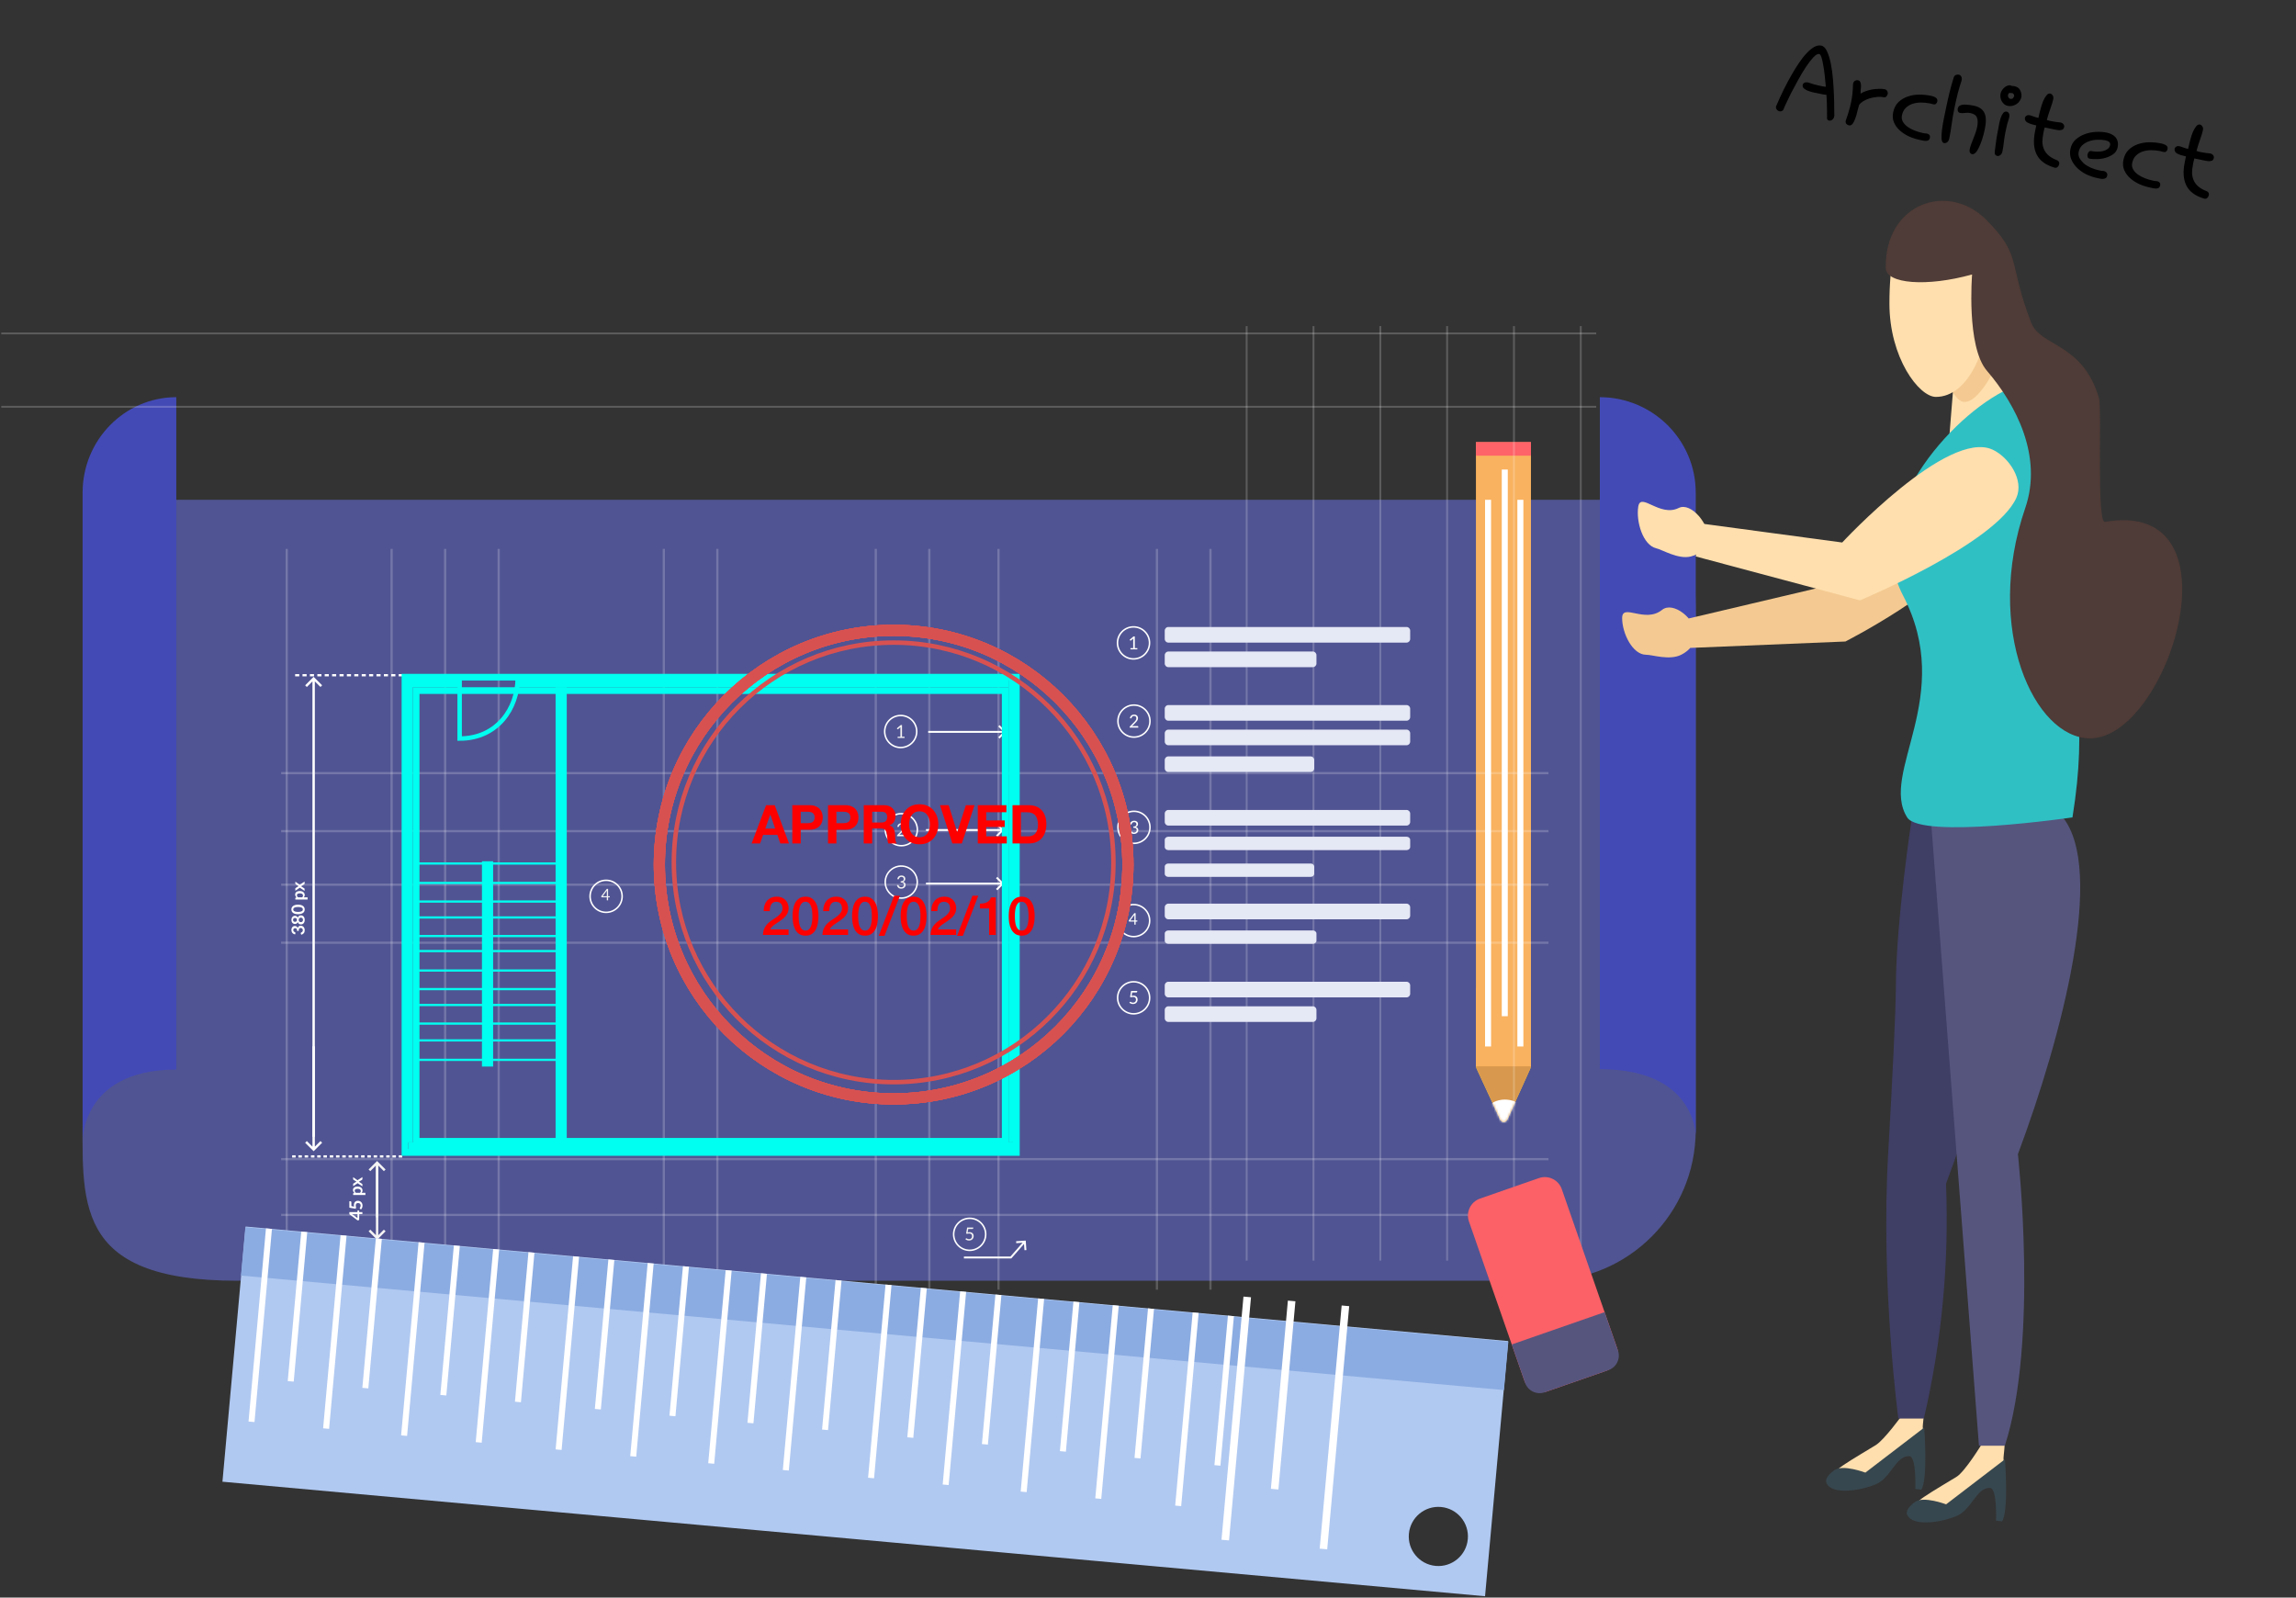 <svg width="1029" height="716" viewBox="0 0 1029 716" fill="none" xmlns="http://www.w3.org/2000/svg">
<rect x="0" y="0" width="1029" height="716" fill="#333333" stroke="none"/>
<path fill-rule="evenodd" clip-rule="evenodd" d="M692.71 574H106.409C31.756 574 37.083 538.032 37.083 496.512V291.249C37.083 254.262 39.831 224 76.819 224H725.632C762.619 224 759.958 254.263 759.958 291.249V506.75C759.849 543.845 729.805 573.89 692.71 574Z" fill="#6269CF" fill-opacity="0.61"/>
<path fill-rule="evenodd" clip-rule="evenodd" d="M717 479.174V178C740.708 178.069 759.909 197.131 759.978 220.666V509.891C759.978 512.131 762.362 479.174 717 479.174Z" fill="#434AB6"/>
<path fill-rule="evenodd" clip-rule="evenodd" d="M79 479.356V178C55.844 178.069 37.089 197.142 37.021 220.692V511.896C37.02 514.137 34.692 479.356 79 479.356Z" fill="#434AB6"/>
<path fill-rule="evenodd" clip-rule="evenodd" d="M661.469 444.103V477.425C661.465 477.977 661.58 478.524 661.806 479.028L672.248 501.552C673.054 503.291 674.84 503.275 675.632 501.524L685.8 479.018C686.017 478.522 686.128 477.986 686.125 477.444V444.103C686.125 442.503 685.218 441.205 684.102 441.205H663.488C662.375 441.205 661.469 442.503 661.469 444.103Z" fill="url(#paint0_linear)"/>
<path fill-rule="evenodd" clip-rule="evenodd" d="M661.469 444.103V477.425C661.465 477.977 661.58 478.524 661.806 479.028L672.248 501.552C673.054 503.291 674.84 503.275 675.632 501.524L685.8 479.018C686.017 478.522 686.128 477.986 686.125 477.444V444.103C686.125 442.503 685.218 441.205 684.102 441.205H663.488C662.375 441.205 661.469 442.503 661.469 444.103Z" fill="#D8984D"/>
<mask id="mask0" mask-type="alpha" maskUnits="userSpaceOnUse" x="661" y="441" width="26" height="62">
<path fill-rule="evenodd" clip-rule="evenodd" d="M661.469 444.103V477.425C661.465 477.977 661.58 478.524 661.806 479.028L672.248 501.552C673.054 503.291 674.84 503.275 675.632 501.524L685.8 479.018C686.017 478.522 686.128 477.986 686.125 477.444V444.103C686.125 442.503 685.218 441.205 684.102 441.205H663.488C662.375 441.205 661.469 442.503 661.469 444.103Z" fill="white"/>
</mask>
<g mask="url(#mask0)">
<path fill-rule="evenodd" clip-rule="evenodd" d="M674.464 510.263C680.043 510.263 684.566 506.353 684.566 501.53C684.566 496.707 680.043 492.798 674.464 492.798C668.885 492.798 664.362 496.707 664.362 501.53C664.362 506.353 668.885 510.263 674.464 510.263Z" fill="white"/>
</g>
<rect x="661.469" y="477.908" width="279.692" height="24.659" transform="rotate(-90 661.469 477.908)" fill="#F9B25F"/>
<path fill-rule="evenodd" clip-rule="evenodd" d="M661.469 204.23V198.114H686.128V204.23H661.469Z" fill="#FE6369"/>
<path fill-rule="evenodd" clip-rule="evenodd" d="M680.042 224.001H682.735V469.006H680.042V224.001Z" fill="white"/>
<path fill-rule="evenodd" clip-rule="evenodd" d="M665.56 224.001H668.253V469.006H665.56V224.001Z" fill="white"/>
<path fill-rule="evenodd" clip-rule="evenodd" d="M673.05 210.436H675.743V455.441H673.05V210.436Z" fill="white"/>
<rect opacity="0.2" x="0.573" y="181.888" width="714.805" height="0.847" fill="white"/>
<rect opacity="0.2" x="0.573" y="149.005" width="714.805" height="0.847" fill="white"/>
<rect opacity="0.2" x="126" y="346" width="568" height="1" fill="white"/>
<rect opacity="0.2" x="126" y="372" width="568" height="1" fill="white"/>
<rect opacity="0.2" x="126" y="396" width="568" height="1" fill="white"/>
<rect opacity="0.2" x="126" y="422" width="568" height="1" fill="white"/>
<rect opacity="0.2" x="126" y="519" width="568" height="1" fill="white"/>
<rect opacity="0.2" x="126" y="544" width="568" height="1" fill="white"/>
<rect opacity="0.2" x="128" y="246" width="1" height="332" fill="white"/>
<rect opacity="0.2" x="175" y="246" width="1" height="332" fill="white"/>
<rect opacity="0.2" x="199" y="246" width="1" height="332" fill="white"/>
<rect opacity="0.2" x="223" y="246" width="1" height="332" fill="white"/>
<rect opacity="0.2" x="297" y="246" width="1" height="332" fill="white"/>
<rect opacity="0.2" x="321" y="246" width="1" height="332" fill="white"/>
<rect opacity="0.2" x="392" y="246" width="1" height="332" fill="white"/>
<rect opacity="0.2" x="416" y="246" width="1" height="332" fill="white"/>
<rect opacity="0.2" x="447" y="246" width="1" height="332" fill="white"/>
<rect opacity="0.2" x="518" y="246" width="1" height="332" fill="white"/>
<rect opacity="0.2" x="542" y="246" width="1" height="332" fill="white"/>
<rect opacity="0.2" x="558.296" y="146.146" width="0.847" height="418.855" fill="white"/>
<rect opacity="0.2" x="588.243" y="146.146" width="0.847" height="418.855" fill="white"/>
<rect opacity="0.2" x="618.19" y="146.146" width="0.847" height="418.855" fill="white"/>
<rect opacity="0.2" x="648.136" y="146.146" width="0.847" height="418.855" fill="white"/>
<rect opacity="0.2" x="678.083" y="146.146" width="0.847" height="418.855" fill="white"/>
<rect opacity="0.2" x="708.03" y="146.146" width="0.847" height="418.855" fill="white"/>
<rect x="164.777" y="557.544" width="1.694" height="1.01" fill="white"/>
<rect x="161.738" y="557.544" width="1.694" height="1.01" fill="white"/>
<rect x="158.709" y="557.544" width="1.694" height="1.01" fill="white"/>
<rect x="173.906" y="557.544" width="1.694" height="1.01" fill="white"/>
<rect x="170.867" y="557.544" width="1.694" height="1.01" fill="white"/>
<rect x="167.838" y="557.544" width="1.694" height="1.01" fill="white"/>
<rect x="183.035" y="557.544" width="1.694" height="1.01" fill="white"/>
<rect x="179.996" y="557.544" width="1.694" height="1.01" fill="white"/>
<rect x="176.967" y="557.544" width="1.694" height="1.01" fill="white"/>
<rect x="192.163" y="557.544" width="1.694" height="1.01" fill="white"/>
<rect x="189.124" y="557.544" width="1.694" height="1.01" fill="white"/>
<rect x="186.095" y="557.544" width="1.694" height="1.01" fill="white"/>
<rect x="138.882" y="302.12" width="1.846" height="1.01" fill="white"/>
<rect x="135.571" y="302.12" width="1.846" height="1.01" fill="white"/>
<rect x="132.271" y="302.12" width="1.846" height="1.01" fill="white"/>
<rect x="148.827" y="302.12" width="1.846" height="1.01" fill="white"/>
<rect x="145.516" y="302.12" width="1.846" height="1.01" fill="white"/>
<rect x="142.216" y="302.12" width="1.846" height="1.01" fill="white"/>
<rect x="158.772" y="302.12" width="1.846" height="1.01" fill="white"/>
<rect x="155.461" y="302.12" width="1.846" height="1.01" fill="white"/>
<rect x="152.161" y="302.12" width="1.846" height="1.01" fill="white"/>
<rect x="168.717" y="302.12" width="1.846" height="1.01" fill="white"/>
<rect x="165.406" y="302.12" width="1.846" height="1.01" fill="white"/>
<rect x="162.106" y="302.12" width="1.846" height="1.01" fill="white"/>
<rect x="178.662" y="302.12" width="1.846" height="1.01" fill="white"/>
<rect x="175.351" y="302.12" width="1.846" height="1.01" fill="white"/>
<rect x="172.051" y="302.12" width="1.846" height="1.01" fill="white"/>
<rect x="136.536" y="517.772" width="1.565" height="1.01" fill="white"/>
<rect x="133.73" y="517.772" width="1.565" height="1.01" fill="white"/>
<rect x="130.933" y="517.772" width="1.565" height="1.01" fill="white"/>
<rect x="144.966" y="517.772" width="1.565" height="1.01" fill="white"/>
<rect x="142.16" y="517.772" width="1.565" height="1.01" fill="white"/>
<rect x="139.363" y="517.772" width="1.565" height="1.01" fill="white"/>
<rect x="153.397" y="517.772" width="1.565" height="1.01" fill="white"/>
<rect x="150.59" y="517.772" width="1.565" height="1.01" fill="white"/>
<rect x="147.793" y="517.772" width="1.565" height="1.01" fill="white"/>
<rect x="161.827" y="517.772" width="1.565" height="1.01" fill="white"/>
<rect x="159.02" y="517.772" width="1.565" height="1.01" fill="white"/>
<rect x="156.223" y="517.772" width="1.565" height="1.01" fill="white"/>
<rect x="170.257" y="517.772" width="1.565" height="1.01" fill="white"/>
<rect x="167.45" y="517.772" width="1.565" height="1.01" fill="white"/>
<rect x="164.653" y="517.772" width="1.565" height="1.01" fill="white"/>
<rect x="178.687" y="517.772" width="1.565" height="1.01" fill="white"/>
<rect x="175.881" y="517.772" width="1.565" height="1.01" fill="white"/>
<rect x="173.084" y="517.772" width="1.565" height="1.01" fill="white"/>
<path fill-rule="evenodd" clip-rule="evenodd" d="M169.001 555.641L165.198 551.837L165.953 551.082L168.468 553.597V521.151H169.536V553.596L172.05 551.082L172.805 551.836L169.001 555.641Z" fill="#F4F4F4"/>
<path fill-rule="evenodd" clip-rule="evenodd" d="M169.001 520.323L172.804 524.127L172.049 524.882L169.534 522.367V545.622H168.466V522.368L165.952 524.882L165.197 524.128L169.001 520.323Z" fill="#F4F4F4"/>
<path fill-rule="evenodd" clip-rule="evenodd" d="M140.566 515.95L136.763 512.146L137.518 511.391L140.032 513.905V468.919H141.101V513.906L143.615 511.392L144.369 512.147L140.566 515.95Z" fill="white"/>
<path fill-rule="evenodd" clip-rule="evenodd" d="M140.565 303.337L144.369 307.141L143.613 307.895L141.099 305.381V509.483H140.031V305.379L137.516 307.894L136.762 307.139L140.565 303.337Z" fill="white"/>
<path fill-rule="evenodd" clip-rule="evenodd" d="M160.212 542.506V543.241H156.568V544.186L160.263 546.953L160.769 546.852C160.897 546.823 160.988 546.709 160.987 546.578V544.115H162.413V543.241H160.987V542.712C160.991 542.655 160.969 542.599 160.928 542.559C160.89 542.524 160.841 542.505 160.789 542.506H160.212ZM158.026 544.107C158.126 544.112 158.219 544.115 158.305 544.115H160.216V545.892L157.716 544.078C157.824 544.092 157.927 544.101 158.026 544.107Z" fill="white"/>
<path fill-rule="evenodd" clip-rule="evenodd" d="M156.997 538.366C157.126 538.361 157.252 538.41 157.344 538.501C157.445 538.628 157.493 538.79 157.477 538.952V540.559L158.697 540.768C158.646 540.531 158.62 540.288 158.617 540.045C158.612 539.769 158.659 539.495 158.755 539.236C158.838 539.015 158.968 538.815 159.135 538.648C159.296 538.489 159.489 538.367 159.702 538.288C159.926 538.206 160.163 538.165 160.402 538.167C160.693 538.163 160.982 538.219 161.251 538.33C161.499 538.434 161.722 538.589 161.907 538.785C162.092 538.984 162.235 539.218 162.329 539.473C162.43 539.751 162.481 540.045 162.478 540.34C162.479 540.515 162.46 540.69 162.422 540.861C162.352 541.169 162.227 541.461 162.052 541.724C161.975 541.841 161.888 541.951 161.792 542.053L161.368 541.746C161.28 541.69 161.228 541.592 161.23 541.488C161.232 541.415 161.254 541.344 161.294 541.284C161.337 541.215 161.384 541.136 161.436 541.046C161.492 540.944 161.539 540.837 161.577 540.728C161.624 540.586 161.646 540.437 161.642 540.288C161.645 540.122 161.615 539.957 161.553 539.803C161.498 539.669 161.413 539.549 161.304 539.454C161.193 539.358 161.064 539.287 160.924 539.244C160.77 539.196 160.609 539.172 160.448 539.173C160.172 539.157 159.901 539.258 159.703 539.45C159.509 539.675 159.413 539.967 159.434 540.263C159.435 540.554 159.487 540.842 159.587 541.115L159.409 541.737L156.574 541.253V538.369L156.997 538.366Z" fill="white"/>
<path fill-rule="evenodd" clip-rule="evenodd" d="M158.269 535.584H163.766L163.764 534.586H162.068C162.193 534.459 162.294 534.311 162.365 534.148C162.442 533.959 162.478 533.756 162.473 533.551C162.476 533.297 162.42 533.044 162.309 532.815C162.201 532.596 162.046 532.405 161.854 532.253C161.65 532.093 161.417 531.971 161.168 531.895C160.89 531.809 160.599 531.767 160.308 531.77C160.003 531.765 159.7 531.803 159.405 531.881C159.167 531.944 158.942 532.052 158.743 532.199C158.571 532.327 158.431 532.492 158.333 532.683C158.238 532.876 158.189 533.088 158.192 533.303C158.186 533.568 158.247 533.83 158.37 534.065C158.489 534.282 158.647 534.477 158.834 534.64L158.451 534.719C158.394 534.729 158.345 534.761 158.313 534.809C158.282 534.858 158.267 534.916 158.269 534.974V535.584ZM159.111 534.177C159.019 534.015 158.974 533.832 158.98 533.646V533.645C158.976 533.524 158.998 533.404 159.046 533.292C159.098 533.185 159.177 533.093 159.277 533.028C159.402 532.947 159.541 532.89 159.687 532.86C159.889 532.817 160.096 532.798 160.302 532.802C160.512 532.798 160.722 532.821 160.927 532.87C161.084 532.907 161.233 532.974 161.365 533.066C161.477 533.146 161.566 533.253 161.623 533.377C161.681 533.506 161.71 533.646 161.708 533.787C161.711 533.934 161.684 534.08 161.629 534.217C161.564 534.363 161.463 534.49 161.336 534.586H159.48C159.333 534.473 159.208 534.335 159.111 534.177Z" fill="white"/>
<path fill-rule="evenodd" clip-rule="evenodd" d="M160.276 530.276L158.269 531.637V530.676C158.266 530.621 158.276 530.567 158.299 530.517C158.324 530.478 158.358 530.446 158.398 530.424L159.784 529.556C159.737 529.542 159.691 529.525 159.646 529.505C159.599 529.484 159.553 529.459 159.509 529.43L158.418 528.731C158.374 528.705 158.336 528.671 158.305 528.63C158.28 528.592 158.267 528.547 158.269 528.501V527.584L160.232 528.949L162.413 527.527V528.488C162.416 528.551 162.396 528.614 162.357 528.664C162.32 528.707 162.276 528.745 162.227 528.775L160.785 529.655C160.871 529.675 160.953 529.709 161.028 529.756L162.227 530.531C162.274 530.562 162.317 530.598 162.354 530.64C162.393 530.684 162.414 530.74 162.413 530.799V531.694L160.276 530.276Z" fill="white"/>
<path fill-rule="evenodd" clip-rule="evenodd" d="M130.596 416.778C130.592 416.53 130.631 416.283 130.711 416.048C130.78 415.844 130.888 415.655 131.029 415.492C131.161 415.342 131.323 415.221 131.505 415.139C131.692 415.056 131.894 415.014 132.099 415.016C132.265 415.013 132.43 415.034 132.59 415.078C132.723 415.116 132.848 415.178 132.959 415.26C133.065 415.34 133.155 415.439 133.226 415.551C133.302 415.673 133.363 415.804 133.408 415.941C133.49 415.634 133.667 415.36 133.913 415.158C134.16 414.979 134.461 414.888 134.766 414.9C135.031 414.894 135.295 414.948 135.537 415.059C135.754 415.161 135.946 415.31 136.1 415.495C136.255 415.682 136.372 415.898 136.446 416.13C136.525 416.377 136.564 416.636 136.562 416.895C136.567 417.155 136.533 417.413 136.462 417.663C136.4 417.87 136.298 418.063 136.163 418.232C136.027 418.397 135.863 418.537 135.678 418.644C135.469 418.766 135.247 418.863 135.016 418.935L134.834 418.495C134.802 418.422 134.786 418.344 134.785 418.265C134.784 418.199 134.8 418.135 134.83 418.077C134.859 418.023 134.904 417.978 134.959 417.95C135.054 417.902 135.147 417.849 135.238 417.791C135.329 417.734 135.412 417.664 135.483 417.583C135.557 417.499 135.615 417.402 135.657 417.298C135.704 417.173 135.727 417.041 135.724 416.908C135.728 416.756 135.701 416.605 135.644 416.464C135.594 416.345 135.521 416.236 135.428 416.146C135.343 416.064 135.242 415.999 135.131 415.956C135.026 415.915 134.915 415.894 134.802 415.894C134.674 415.892 134.545 415.907 134.421 415.938C134.306 415.968 134.203 416.033 134.128 416.124C134.035 416.243 133.97 416.382 133.938 416.53C133.886 416.762 133.863 417 133.869 417.238H133.155C133.159 417.033 133.137 416.828 133.09 416.628C133.058 416.489 132.997 416.357 132.911 416.242C132.839 416.151 132.744 416.081 132.634 416.042C132.52 416.003 132.4 415.984 132.279 415.986C132.047 415.969 131.819 416.051 131.651 416.212C131.502 416.383 131.426 416.604 131.439 416.83C131.431 417.042 131.497 417.251 131.626 417.42C131.75 417.575 131.918 417.689 132.108 417.747C132.193 417.768 132.27 417.815 132.328 417.88C132.375 417.945 132.399 418.023 132.395 418.103C132.395 418.149 132.391 418.195 132.383 418.24L132.292 418.765C132.034 418.732 131.784 418.653 131.555 418.531C131.351 418.422 131.171 418.274 131.025 418.096C130.882 417.919 130.774 417.716 130.707 417.498C130.633 417.265 130.596 417.022 130.596 416.778Z" fill="white"/>
<path fill-rule="evenodd" clip-rule="evenodd" d="M136.566 412.273C136.569 412.553 136.528 412.832 136.444 413.099C136.372 413.332 136.255 413.55 136.101 413.739C135.955 413.915 135.771 414.057 135.564 414.153C135.343 414.254 135.103 414.304 134.861 414.301C134.55 414.311 134.244 414.222 133.987 414.047C133.728 413.847 133.541 413.568 133.456 413.252C133.357 413.512 133.181 413.736 132.951 413.892C132.524 414.146 131.999 414.176 131.546 413.972C131.355 413.882 131.185 413.754 131.047 413.595C130.901 413.424 130.788 413.227 130.716 413.015C130.557 412.533 130.557 412.014 130.716 411.532C130.788 411.32 130.901 411.123 131.047 410.953C131.185 410.793 131.355 410.665 131.546 410.575C131.739 410.485 131.95 410.438 132.164 410.44C132.442 410.432 132.716 410.507 132.951 410.655C133.18 410.81 133.356 411.032 133.456 411.29C133.541 410.974 133.728 410.695 133.987 410.496C134.244 410.321 134.55 410.232 134.861 410.242C135.103 410.238 135.343 410.289 135.564 410.389C135.771 410.486 135.955 410.627 136.101 410.803C136.255 410.993 136.372 411.21 136.444 411.443C136.528 411.712 136.569 411.992 136.566 412.273ZM135.786 412.273C135.789 412.126 135.765 411.979 135.716 411.841C135.673 411.724 135.606 411.617 135.519 411.528C135.435 411.442 135.333 411.377 135.221 411.336C135.1 411.292 134.973 411.271 134.845 411.272C134.576 411.252 134.311 411.35 134.118 411.539C133.79 411.974 133.79 412.574 134.118 413.009C134.311 413.198 134.576 413.295 134.845 413.276C134.973 413.277 135.1 413.255 135.221 413.212C135.333 413.171 135.435 413.105 135.519 413.019C135.606 412.93 135.673 412.823 135.716 412.706C135.765 412.567 135.789 412.42 135.785 412.273H135.786ZM133.006 411.865C133.062 411.994 133.089 412.133 133.085 412.273H133.088C133.091 412.414 133.063 412.554 133.006 412.683C132.96 412.787 132.89 412.879 132.802 412.95C132.716 413.018 132.617 413.067 132.511 413.094C132.401 413.122 132.288 413.137 132.174 413.136C132.066 413.137 131.959 413.12 131.857 413.085C131.758 413.052 131.668 412.998 131.592 412.927C131.512 412.851 131.45 412.76 131.408 412.658C131.317 412.41 131.317 412.138 131.408 411.891C131.45 411.789 131.512 411.698 131.592 411.624C131.668 411.553 131.758 411.499 131.857 411.465C131.959 411.429 132.066 411.412 132.174 411.412C132.288 411.412 132.401 411.426 132.511 411.455C132.617 411.481 132.716 411.53 132.802 411.598C132.89 411.67 132.96 411.761 133.006 411.865Z" fill="white"/>
<path fill-rule="evenodd" clip-rule="evenodd" d="M134.905 405.612C134.472 405.495 134.026 405.44 133.578 405.448C133.129 405.439 132.682 405.495 132.249 405.612C131.913 405.702 131.598 405.856 131.32 406.064C131.085 406.244 130.897 406.478 130.773 406.747C130.652 407.014 130.591 407.304 130.593 407.597C130.591 407.889 130.652 408.178 130.773 408.443C130.898 408.709 131.086 408.941 131.32 409.119C131.598 409.327 131.913 409.479 132.249 409.568C133.121 409.783 134.032 409.783 134.905 409.568C135.241 409.48 135.557 409.327 135.836 409.119C136.07 408.941 136.258 408.709 136.383 408.443C136.504 408.178 136.565 407.889 136.562 407.597C136.565 407.304 136.504 407.014 136.383 406.747C136.258 406.478 136.071 406.244 135.836 406.064C135.557 405.855 135.241 405.702 134.905 405.612ZM132.528 406.572C132.874 406.505 133.226 406.474 133.578 406.48V406.478C133.93 406.472 134.282 406.504 134.628 406.572C134.861 406.618 135.085 406.702 135.291 406.821C135.437 406.906 135.556 407.03 135.636 407.179C135.701 407.31 135.735 407.454 135.735 407.599C135.735 407.743 135.701 407.885 135.636 408.013C135.556 408.161 135.437 408.283 135.291 408.366C135.085 408.484 134.861 408.567 134.628 408.611C133.933 408.731 133.223 408.731 132.528 408.611C132.295 408.567 132.071 408.484 131.865 408.366C131.719 408.283 131.599 408.161 131.52 408.013C131.455 407.885 131.421 407.743 131.42 407.599C131.42 407.454 131.454 407.31 131.52 407.179C131.599 407.03 131.719 406.906 131.865 406.821C132.071 406.702 132.295 406.618 132.528 406.572Z" fill="white"/>
<path fill-rule="evenodd" clip-rule="evenodd" d="M132.356 403.154H137.853L137.852 402.155H136.156C136.281 402.028 136.381 401.879 136.453 401.716C136.529 401.527 136.566 401.324 136.56 401.121C136.564 400.865 136.508 400.613 136.396 400.383C136.288 400.165 136.133 399.973 135.942 399.822C135.737 399.661 135.505 399.54 135.256 399.464C134.977 399.379 134.687 399.336 134.395 399.339C134.091 399.334 133.787 399.372 133.493 399.45C133.254 399.514 133.03 399.621 132.83 399.768C132.658 399.896 132.518 400.062 132.421 400.253C132.325 400.446 132.277 400.658 132.279 400.873C132.273 401.137 132.334 401.399 132.457 401.634C132.577 401.851 132.734 402.046 132.922 402.209L132.538 402.288C132.482 402.298 132.432 402.331 132.401 402.378C132.37 402.428 132.354 402.485 132.356 402.543V403.154ZM133.198 401.747C133.107 401.585 133.062 401.402 133.067 401.216V401.215C133.064 401.094 133.088 400.973 133.136 400.862C133.188 400.755 133.267 400.664 133.367 400.598C133.491 400.517 133.631 400.46 133.777 400.43C133.979 400.388 134.185 400.368 134.392 400.371C134.602 400.368 134.812 400.391 135.017 400.44C135.174 400.477 135.322 400.544 135.455 400.636C135.567 400.716 135.655 400.823 135.713 400.947C135.771 401.076 135.8 401.216 135.798 401.357C135.801 401.504 135.774 401.65 135.719 401.787C135.654 401.933 135.553 402.061 135.426 402.157H133.568C133.421 402.044 133.296 401.905 133.198 401.747Z" fill="white"/>
<path fill-rule="evenodd" clip-rule="evenodd" d="M134.364 397.846L132.357 399.207V398.246C132.354 398.192 132.364 398.137 132.387 398.088C132.412 398.049 132.446 398.017 132.486 397.995L133.872 397.126C133.826 397.111 133.781 397.091 133.738 397.069C133.69 397.048 133.644 397.024 133.6 396.995L132.509 396.296C132.466 396.27 132.427 396.235 132.397 396.195C132.371 396.156 132.359 396.111 132.36 396.065V395.148L134.323 396.514L136.504 395.092V396.053C136.508 396.117 136.488 396.179 136.448 396.229C136.411 396.273 136.367 396.31 136.318 396.34L134.874 397.228C134.959 397.247 135.041 397.281 135.116 397.328L136.315 398.104C136.362 398.134 136.405 398.171 136.442 398.212C136.481 398.256 136.502 398.313 136.501 398.371V399.264L134.364 397.846Z" fill="white"/>
<path fill-rule="evenodd" clip-rule="evenodd" d="M451 328L447.981 331L447.382 330.405L449.378 328.421H416V327.579H449.373L447.378 325.595L447.977 325L451 328Z" fill="white"/>
<path fill-rule="evenodd" clip-rule="evenodd" d="M402.289 330.197H403.532V326.252C403.532 326.133 403.537 326.013 403.544 325.892L402.512 326.776C402.488 326.796 402.461 326.812 402.432 326.822C402.407 326.831 402.38 326.836 402.353 326.836C402.315 326.837 402.277 326.828 402.244 326.81C402.215 326.795 402.19 326.774 402.172 326.747L401.945 326.436L403.667 324.946H404.252V330.196H405.393V330.745H402.295L402.289 330.197Z" fill="#F2F2F2"/>
<path fill-rule="evenodd" clip-rule="evenodd" d="M396.152 327.846C396.152 331.998 399.517 335.363 403.669 335.363C407.819 335.359 411.182 331.996 411.186 327.846C411.186 323.694 407.821 320.329 403.669 320.329C399.517 320.329 396.152 323.694 396.152 327.846ZM396.825 327.846C396.825 324.066 399.889 321.002 403.669 321.002C407.447 321.007 410.508 324.068 410.513 327.846C410.513 331.625 407.449 334.689 403.669 334.689C399.889 334.689 396.825 331.625 396.825 327.846Z" fill="white"/>
<path fill-rule="evenodd" clip-rule="evenodd" d="M404.029 368.917C404.262 368.914 404.494 368.951 404.715 369.025C404.919 369.092 405.106 369.2 405.267 369.342C405.423 369.483 405.547 369.656 405.632 369.848C405.724 370.063 405.769 370.294 405.765 370.528C405.767 370.731 405.735 370.933 405.668 371.125C405.602 371.311 405.514 371.488 405.406 371.652C405.292 371.825 405.164 371.988 405.024 372.141C404.88 372.3 404.727 372.459 404.566 372.624L403.043 374.183C403.151 374.153 403.26 374.13 403.37 374.112C403.475 374.095 403.582 374.086 403.688 374.086H405.626C405.695 374.082 405.762 374.107 405.812 374.154C405.858 374.201 405.883 374.266 405.881 374.332V374.768H402.019V374.521C402.02 374.467 402.03 374.413 402.049 374.362C402.071 374.306 402.105 374.255 402.149 374.214L404.003 372.352C404.156 372.195 404.296 372.045 404.423 371.901C404.543 371.765 404.652 371.62 404.748 371.467C404.835 371.328 404.905 371.179 404.956 371.023C405.005 370.869 405.029 370.708 405.028 370.547C405.032 370.394 405.005 370.242 404.949 370.099C404.9 369.978 404.824 369.869 404.726 369.782C404.63 369.697 404.517 369.633 404.395 369.593C404.263 369.551 404.126 369.53 403.988 369.531C403.85 369.53 403.714 369.552 403.584 369.596C403.465 369.637 403.354 369.697 403.255 369.775C403.16 369.852 403.078 369.945 403.013 370.049C402.946 370.155 402.899 370.272 402.874 370.395C402.86 370.46 402.826 370.52 402.777 370.565C402.728 370.602 402.668 370.621 402.607 370.617H402.565L402.515 370.611L402.139 370.547C402.171 370.302 402.245 370.065 402.358 369.846C402.459 369.65 402.598 369.477 402.767 369.335C402.936 369.196 403.129 369.09 403.337 369.021C403.56 368.949 403.794 368.914 404.029 368.917V368.917Z" fill="#F2F2F2"/>
<path fill-rule="evenodd" clip-rule="evenodd" d="M396.432 371.842C396.432 375.994 399.798 379.359 403.949 379.359C408.099 379.355 411.462 375.992 411.467 371.842C411.467 367.691 408.101 364.325 403.949 364.325C399.798 364.325 396.432 367.691 396.432 371.842ZM397.106 371.842C397.106 368.063 400.17 364.999 403.949 364.999C407.727 365.003 410.789 368.065 410.793 371.842C410.793 375.622 407.729 378.686 403.949 378.686C400.17 378.686 397.106 375.622 397.106 371.842Z" fill="white"/>
<path fill-rule="evenodd" clip-rule="evenodd" d="M450 372L446.981 375L446.382 374.405L448.378 372.421H415V371.579H448.378L446.382 369.595L446.981 369L450 372Z" fill="white"/>
<path fill-rule="evenodd" clip-rule="evenodd" d="M450 396L446.981 399L446.382 398.405L448.378 396.421H415V395.579H448.378L446.382 393.595L446.981 393L450 396Z" fill="white"/>
<path fill-rule="evenodd" clip-rule="evenodd" d="M404.039 392.367C404.269 392.365 404.498 392.4 404.717 392.472C404.913 392.536 405.095 392.637 405.252 392.771C405.402 392.9 405.521 393.06 405.602 393.24C405.687 393.431 405.73 393.64 405.727 393.85C405.73 394.016 405.706 394.182 405.657 394.341C405.613 394.478 405.545 394.607 405.456 394.72C405.367 394.83 405.259 394.924 405.138 394.997C405.007 395.075 404.868 395.136 404.722 395.179C405.051 395.25 405.349 395.425 405.572 395.679C405.767 395.93 405.868 396.242 405.856 396.559C405.86 396.806 405.808 397.05 405.704 397.274C405.607 397.483 405.465 397.668 405.29 397.818C405.11 397.97 404.903 398.086 404.679 398.161C404.437 398.242 404.184 398.282 403.93 398.28C403.663 398.286 403.396 398.247 403.142 398.165C402.938 398.097 402.749 397.989 402.586 397.847C402.435 397.712 402.309 397.55 402.215 397.37C402.115 397.178 402.032 396.978 401.968 396.771L402.275 396.641C402.328 396.617 402.386 396.605 402.445 396.605C402.495 396.604 402.544 396.615 402.588 396.639C402.631 396.663 402.664 396.7 402.683 396.746L402.699 396.78L402.715 396.818C402.753 396.896 402.798 396.984 402.852 397.083C402.91 397.186 402.984 397.279 403.071 397.359C403.171 397.451 403.287 397.525 403.412 397.578C403.574 397.642 403.746 397.672 403.919 397.667C404.101 397.67 404.282 397.637 404.451 397.567C404.593 397.508 404.722 397.421 404.83 397.311C404.929 397.21 405.006 397.09 405.058 396.96C405.109 396.838 405.136 396.708 405.138 396.576C405.139 396.431 405.118 396.286 405.075 396.148C405.032 396.017 404.954 395.901 404.849 395.813C404.716 395.706 404.562 395.63 404.397 395.59C404.154 395.531 403.905 395.504 403.656 395.511V394.986C403.868 394.989 404.079 394.962 404.284 394.906C404.438 394.865 404.583 394.793 404.71 394.696C404.815 394.613 404.897 394.503 404.948 394.379C405.048 394.105 405.047 393.803 404.943 393.53C404.895 393.413 404.821 393.308 404.727 393.224C404.633 393.141 404.522 393.079 404.402 393.042C404.271 393.001 404.134 392.98 403.996 392.981C403.859 392.98 403.723 393.002 403.593 393.046C403.474 393.086 403.363 393.147 403.264 393.224C403.169 393.302 403.089 393.395 403.026 393.499C402.961 393.607 402.912 393.723 402.88 393.845C402.866 393.91 402.833 393.969 402.783 394.014C402.736 394.051 402.678 394.069 402.618 394.067H402.576C402.561 394.067 402.544 394.067 402.526 394.061L402.149 393.997C402.181 393.752 402.255 393.515 402.368 393.296C402.47 393.1 402.609 392.927 402.779 392.785C402.947 392.646 403.14 392.54 403.347 392.472C403.571 392.4 403.804 392.365 404.039 392.367Z" fill="#F2F2F2"/>
<path fill-rule="evenodd" clip-rule="evenodd" d="M396.969 398.201C398.132 401.01 400.873 402.842 403.914 402.842C408.064 402.838 411.426 399.475 411.431 395.325C411.431 392.284 409.599 389.543 406.79 388.38C403.981 387.216 400.748 387.859 398.598 390.009C396.448 392.159 395.805 395.393 396.969 398.201ZM397.07 395.325C397.07 391.545 400.134 388.481 403.914 388.481C407.691 388.486 410.753 391.547 410.757 395.325C410.757 399.104 407.693 402.168 403.914 402.168C400.134 402.168 397.07 399.104 397.07 395.325Z" fill="white"/>
<path fill-rule="evenodd" clip-rule="evenodd" d="M273.301 401.661H272.525V398.387H271.932L269.44 401.693L269.506 402.016C269.515 402.056 269.539 402.092 269.572 402.117C269.607 402.145 269.65 402.16 269.695 402.159H271.964V403.509H272.528V402.161H273.164C273.203 402.165 273.242 402.15 273.269 402.122C273.292 402.095 273.303 402.06 273.301 402.025V401.661ZM271.97 399.348C271.966 399.42 271.964 399.487 271.964 399.548V401.661H270.13L271.993 399.127C271.981 399.2 271.974 399.274 271.97 399.348Z" fill="#F2F2F2"/>
<path fill-rule="evenodd" clip-rule="evenodd" d="M264.122 401.71C264.122 405.862 267.488 409.227 271.639 409.227C275.789 409.223 279.152 405.86 279.156 401.71C279.156 397.558 275.791 394.193 271.639 394.193C267.488 394.193 264.122 397.558 264.122 401.71ZM264.796 401.71C264.796 397.93 267.86 394.866 271.639 394.866V394.863C275.418 394.868 278.48 397.931 278.483 401.71C278.483 405.49 275.419 408.553 271.639 408.553C267.86 408.553 264.796 405.49 264.796 401.71Z" fill="white"/>
<path fill-rule="evenodd" clip-rule="evenodd" d="M459.699 556L459.841 557.984L460 560.255L459.145 560.315L458.944 557.502L457.406 559.254L455.502 561.423L454.364 562.72L453.727 563.446L453.402 563.815C453.35 563.878 453.295 563.937 453.237 563.994H452.994H445.887L432 564V563.153L445.887 563.146H452.667H452.853C452.897 563.104 452.939 563.059 452.977 563.012L453.223 562.733L453.723 562.163L454.86 560.867L456.764 558.697L458.302 556.945L455.457 557.143L455.397 556.298L457.694 556.141L459.699 556Z" fill="white"/>
<path fill-rule="evenodd" clip-rule="evenodd" d="M436.187 550.445C436.19 550.539 436.155 550.63 436.09 550.698C435.998 550.773 435.88 550.809 435.762 550.797H433.945L433.678 552.316C433.952 552.254 434.233 552.221 434.514 552.218C434.785 552.214 435.054 552.259 435.308 552.353C435.525 552.433 435.723 552.558 435.888 552.72C436.045 552.878 436.166 553.068 436.242 553.277C436.322 553.499 436.363 553.735 436.361 553.972C436.366 554.257 436.312 554.54 436.202 554.803C436.099 555.043 435.948 555.26 435.759 555.439C435.568 555.617 435.344 555.755 435.099 555.845C434.68 555.994 434.227 556.026 433.791 555.935C433.642 555.904 433.496 555.859 433.355 555.8C433.224 555.746 433.099 555.681 432.979 555.606C432.87 555.539 432.768 555.462 432.672 555.376L432.891 555.069C432.932 555.003 433.006 554.963 433.085 554.965C433.149 554.969 433.21 554.99 433.263 555.027C433.333 555.069 433.416 555.115 433.513 555.166C433.622 555.222 433.736 555.269 433.854 555.305C434.005 555.35 434.163 555.371 434.321 555.368C434.507 555.371 434.692 555.338 434.866 555.271C435.022 555.21 435.164 555.116 435.28 554.995C435.397 554.871 435.487 554.724 435.545 554.564C435.609 554.384 435.641 554.194 435.638 554.003C435.64 553.836 435.613 553.671 435.558 553.513C435.508 553.373 435.427 553.246 435.32 553.142C435.206 553.035 435.071 552.954 434.923 552.904C434.744 552.844 434.556 552.815 434.367 552.819C434.215 552.819 434.064 552.832 433.915 552.855C433.75 552.882 433.588 552.921 433.43 552.972L432.978 552.838L433.447 550.132H436.189L436.187 550.445Z" fill="#F2F2F2"/>
<path fill-rule="evenodd" clip-rule="evenodd" d="M427.063 553.188C427.063 557.339 430.428 560.704 434.579 560.705C438.729 560.7 442.092 557.337 442.096 553.188C442.096 549.037 438.73 545.672 434.579 545.672C430.428 545.672 427.063 549.037 427.063 553.188ZM428.256 550.57C429.315 548.012 431.811 546.345 434.579 546.345C438.356 546.349 441.418 549.41 441.422 553.188C441.423 555.956 439.756 558.451 437.198 559.511C434.641 560.57 431.697 559.985 429.74 558.028C427.783 556.071 427.197 553.127 428.256 550.57Z" fill="white"/>
<path fill-rule="evenodd" clip-rule="evenodd" d="M506.625 290.483H507.868V286.537C507.868 286.419 507.873 286.299 507.88 286.178L506.847 287.062C506.824 287.082 506.797 287.098 506.768 287.108C506.742 287.117 506.715 287.122 506.688 287.122C506.65 287.123 506.613 287.114 506.579 287.096C506.551 287.081 506.526 287.06 506.507 287.033L506.281 286.723L508.002 285.233H508.588V290.483H509.728V291.031H506.63L506.625 290.483Z" fill="white"/>
<path fill-rule="evenodd" clip-rule="evenodd" d="M500.487 288.131C500.487 292.283 503.853 295.648 508.004 295.648C512.154 295.644 515.517 292.281 515.522 288.131C515.522 283.98 512.156 280.614 508.004 280.614C503.853 280.614 500.487 283.98 500.487 288.131ZM501.161 288.131C501.161 284.352 504.225 281.288 508.004 281.288C511.782 281.292 514.844 284.353 514.848 288.131C514.848 291.911 511.784 294.975 508.004 294.975C504.225 294.975 501.161 291.911 501.161 288.131Z" fill="white"/>
<path fill-rule="evenodd" clip-rule="evenodd" d="M523.589 281H630.411C631.288 281 632 281.735 632 282.642V286.358C632 287.265 631.288 288 630.411 288H523.589C522.712 288 522 287.265 522 286.358V282.642C522 281.735 522.712 281 523.589 281Z" fill="#E5E8F5"/>
<path fill-rule="evenodd" clip-rule="evenodd" d="M523.605 292H588.395C589.282 292 590 292.735 590 293.642V297.358C590 298.265 589.282 299 588.395 299H523.605C522.718 299 522 298.265 522 297.358V293.642C522 292.735 522.718 292 523.605 292Z" fill="#E5E8F5"/>
<path fill-rule="evenodd" clip-rule="evenodd" d="M523.589 405H630.411C631.288 405 632 405.735 632 406.642V410.358C632 411.265 631.288 412 630.411 412H523.589C522.712 412 522 411.265 522 410.358V406.642C522 405.735 522.712 405 523.589 405Z" fill="#E5E8F5"/>
<path fill-rule="evenodd" clip-rule="evenodd" d="M523.605 417H588.395C589.282 417 590 417.63 590 418.407V421.593C590 422.37 589.282 423 588.395 423H523.605C522.718 423 522 422.37 522 421.593V418.407C522 417.63 522.718 417 523.605 417Z" fill="#E5E8F5"/>
<path fill-rule="evenodd" clip-rule="evenodd" d="M523.589 316H630.411C631.288 316 632 316.735 632 317.642V321.358C632 322.265 631.288 323 630.411 323H523.589C522.712 323 522 322.265 522 321.358V317.642C522 316.735 522.712 316 523.589 316Z" fill="#E5E8F5"/>
<path fill-rule="evenodd" clip-rule="evenodd" d="M523.589 327H630.411C631.288 327 632 327.735 632 328.642V332.358C632 333.265 631.288 334 630.411 334H523.589C522.712 334 522 333.265 522 332.358V328.642C522 327.735 522.712 327 523.589 327Z" fill="#E5E8F5"/>
<path fill-rule="evenodd" clip-rule="evenodd" d="M523.581 339H587.419C588.292 339 589 339.735 589 340.642V344.358C589 345.265 588.292 346 587.419 346H523.581C522.708 346 522 345.265 522 344.358V340.642C522 339.735 522.708 339 523.581 339Z" fill="#E5E8F5"/>
<path fill-rule="evenodd" clip-rule="evenodd" d="M508.283 320.251C508.517 320.249 508.748 320.286 508.97 320.36C509.173 320.427 509.361 320.535 509.521 320.677C509.677 320.818 509.802 320.991 509.886 321.184C509.979 321.398 510.024 321.63 510.02 321.863C510.022 322.066 509.989 322.269 509.923 322.461C509.857 322.646 509.769 322.823 509.661 322.988C509.547 323.16 509.419 323.324 509.279 323.476C509.135 323.635 508.983 323.796 508.821 323.959L507.298 325.518C507.406 325.489 507.515 325.465 507.626 325.448C507.731 325.431 507.837 325.422 507.943 325.421H509.882C509.95 325.418 510.018 325.442 510.067 325.49C510.114 325.537 510.139 325.602 510.136 325.668V326.104H506.274V325.858C506.275 325.803 506.285 325.75 506.305 325.699C506.327 325.642 506.361 325.592 506.404 325.549L508.258 323.687C508.411 323.531 508.552 323.381 508.678 323.237C508.798 323.101 508.907 322.956 509.003 322.802C509.09 322.664 509.16 322.515 509.211 322.36C509.261 322.206 509.285 322.045 509.284 321.883C509.288 321.731 509.261 321.579 509.205 321.437C509.156 321.316 509.08 321.207 508.982 321.119C508.886 321.035 508.773 320.971 508.651 320.932C508.519 320.889 508.382 320.868 508.244 320.869C508.106 320.868 507.97 320.889 507.84 320.933C507.721 320.974 507.61 321.035 507.511 321.113C507.417 321.19 507.336 321.282 507.273 321.385C507.206 321.492 507.159 321.609 507.134 321.732C507.119 321.798 507.085 321.857 507.036 321.902C506.988 321.939 506.928 321.958 506.867 321.955H506.825L506.774 321.948L506.398 321.884C506.43 321.64 506.504 321.403 506.617 321.184C506.718 320.988 506.858 320.814 507.027 320.673C507.195 320.534 507.389 320.427 507.597 320.36C507.818 320.287 508.05 320.25 508.283 320.251V320.251Z" fill="white"/>
<path fill-rule="evenodd" clip-rule="evenodd" d="M500.689 323.177C500.689 327.328 504.055 330.694 508.206 330.694C512.356 330.689 515.719 327.326 515.723 323.177C515.723 319.025 512.358 315.659 508.206 315.659C504.055 315.659 500.689 319.025 500.689 323.177ZM501.363 323.177C501.363 319.397 504.427 316.333 508.206 316.333C511.984 316.337 515.045 319.399 515.05 323.177C515.05 326.956 511.986 330.02 508.206 330.02C504.427 330.02 501.363 326.956 501.363 323.177Z" fill="white"/>
<path fill-rule="evenodd" clip-rule="evenodd" d="M523.589 363H630.411C631.288 363 632 363.735 632 364.642V368.358C632 369.265 631.288 370 630.411 370H523.589C522.712 370 522 369.265 522 368.358V364.642C522 363.735 522.712 363 523.589 363Z" fill="#E5E8F5"/>
<path fill-rule="evenodd" clip-rule="evenodd" d="M523.589 375H630.411C631.288 375 632 375.63 632 376.407V379.593C632 380.37 631.288 381 630.411 381H523.589C522.712 381 522 380.37 522 379.593V376.407C522 375.63 522.712 375 523.589 375Z" fill="#E5E8F5"/>
<path fill-rule="evenodd" clip-rule="evenodd" d="M523.581 387H587.419C588.292 387 589 387.63 589 388.407V391.593C589 392.37 588.292 393 587.419 393H523.581C522.708 393 522 392.37 522 391.593V388.407C522 387.63 522.708 387 523.581 387Z" fill="#E5E8F5"/>
<path fill-rule="evenodd" clip-rule="evenodd" d="M508.333 367.824C508.563 367.821 508.792 367.857 509.011 367.928C509.207 367.992 509.389 368.094 509.546 368.227C509.696 368.356 509.815 368.516 509.896 368.696C509.981 368.888 510.024 369.096 510.021 369.306C510.024 369.472 510 369.638 509.951 369.797C509.907 369.934 509.838 370.063 509.749 370.177C509.66 370.286 509.552 370.38 509.431 370.453C509.301 370.531 509.16 370.592 509.014 370.635C509.344 370.706 509.642 370.882 509.865 371.135C510.06 371.386 510.16 371.698 510.149 372.015C510.154 372.263 510.102 372.509 509.998 372.734C509.9 372.943 509.759 373.128 509.584 373.278C509.404 373.43 509.196 373.547 508.972 373.621C508.731 373.702 508.478 373.742 508.224 373.74C507.957 373.746 507.691 373.707 507.437 373.625C507.232 373.557 507.043 373.449 506.88 373.307C506.729 373.172 506.603 373.01 506.509 372.831C506.409 372.639 506.327 372.438 506.263 372.231L506.57 372.101C506.623 372.078 506.681 372.065 506.74 372.065C506.79 372.064 506.839 372.075 506.883 372.099C506.926 372.123 506.959 372.161 506.978 372.206C506.983 372.217 506.989 372.228 506.993 372.24C506.999 372.253 507.005 372.265 507.009 372.278C507.047 372.358 507.093 372.444 507.147 372.543C507.204 372.646 507.278 372.739 507.365 372.819C507.465 372.912 507.581 372.986 507.707 373.038C507.867 373.102 508.04 373.132 508.213 373.127C508.395 373.131 508.576 373.097 508.744 373.028C508.886 372.968 509.015 372.881 509.123 372.771C509.221 372.67 509.299 372.551 509.351 372.42C509.402 372.298 509.429 372.168 509.43 372.036C509.432 371.891 509.41 371.746 509.367 371.608C509.324 371.477 509.246 371.361 509.14 371.273C509.008 371.166 508.854 371.09 508.688 371.05C508.446 370.991 508.196 370.964 507.946 370.971V370.445C508.159 370.448 508.37 370.422 508.575 370.366C508.729 370.324 508.874 370.253 509.001 370.156C509.106 370.072 509.188 369.963 509.239 369.838C509.34 369.564 509.339 369.263 509.234 368.99C509.186 368.873 509.113 368.768 509.019 368.683C508.924 368.601 508.814 368.539 508.694 368.501C508.563 368.46 508.426 368.44 508.288 368.441C508.151 368.439 508.014 368.461 507.885 368.505C507.765 368.546 507.654 368.606 507.555 368.685C507.461 368.762 507.38 368.855 507.317 368.959C507.252 369.066 507.203 369.183 507.172 369.304C507.158 369.37 507.124 369.429 507.075 369.474C507.028 369.511 506.969 369.529 506.909 369.527H506.867L506.817 369.52L506.441 369.456C506.473 369.212 506.546 368.975 506.659 368.755C506.761 368.56 506.9 368.386 507.07 368.245C507.238 368.106 507.431 367.999 507.638 367.932C507.862 367.858 508.097 367.822 508.333 367.824Z" fill="white"/>
<path fill-rule="evenodd" clip-rule="evenodd" d="M500.69 370.779C500.69 374.931 504.055 378.297 508.207 378.297C512.357 378.292 515.719 374.929 515.724 370.779C515.724 366.628 512.359 363.262 508.207 363.262C504.055 363.262 500.69 366.628 500.69 370.779ZM501.363 370.779C501.363 367 504.427 363.936 508.207 363.936C511.985 363.94 515.046 367.002 515.051 370.779C515.051 374.559 511.987 377.623 508.207 377.623C504.427 377.623 501.363 374.559 501.363 370.779Z" fill="white"/>
<path fill-rule="evenodd" clip-rule="evenodd" d="M509.729 412.54H508.953V409.267H508.36L505.868 412.573L505.934 412.896C505.943 412.936 505.966 412.972 505.999 412.997C506.034 413.025 506.078 413.039 506.123 413.039H508.392V414.389H508.956V413.041H509.592C509.631 413.044 509.67 413.03 509.697 413.002C509.719 412.975 509.731 412.94 509.729 412.905V412.54ZM508.398 410.228C508.394 410.3 508.392 410.366 508.392 410.428V412.54H506.558L508.421 410.006C508.409 410.08 508.401 410.154 508.398 410.228Z" fill="white"/>
<path fill-rule="evenodd" clip-rule="evenodd" d="M501.123 415.464C502.287 418.273 505.028 420.104 508.068 420.104C512.218 420.1 515.581 416.737 515.585 412.587C515.585 409.547 513.754 406.806 510.945 405.642C508.136 404.479 504.902 405.122 502.753 407.272C500.603 409.422 499.96 412.655 501.123 415.464ZM501.224 412.587C501.224 408.808 504.288 405.744 508.068 405.744C511.846 405.748 514.907 408.81 514.912 412.587C514.912 416.367 511.848 419.431 508.068 419.431C504.288 419.431 501.224 416.367 501.224 412.587Z" fill="white"/>
<path fill-rule="evenodd" clip-rule="evenodd" d="M523.589 440H630.411C631.288 440 632 440.735 632 441.642V445.358C632 446.265 631.288 447 630.411 447H523.589C522.712 447 522 446.265 522 445.358V441.642C522 440.735 522.712 440 523.589 440Z" fill="#E5E8F5"/>
<path fill-rule="evenodd" clip-rule="evenodd" d="M523.605 451H588.395C589.282 451 590 451.735 590 452.642V456.358C590 457.265 589.282 458 588.395 458H523.605C522.718 458 522 457.265 522 456.358V452.642C522 451.735 522.718 451 523.605 451Z" fill="#E5E8F5"/>
<path fill-rule="evenodd" clip-rule="evenodd" d="M509.672 444.444C509.675 444.538 509.64 444.629 509.575 444.697C509.483 444.772 509.365 444.808 509.247 444.796H507.43L507.163 446.315C507.438 446.253 507.718 446.22 508 446.217C508.27 446.213 508.54 446.258 508.794 446.351C509.011 446.431 509.209 446.557 509.374 446.718C509.531 446.876 509.651 447.066 509.727 447.274C509.808 447.497 509.849 447.733 509.847 447.97C509.852 448.255 509.798 448.538 509.688 448.801C509.585 449.041 509.435 449.258 509.245 449.437C509.055 449.615 508.831 449.753 508.586 449.843C508.166 449.992 507.713 450.024 507.277 449.933C507.128 449.902 506.982 449.857 506.842 449.798C506.711 449.744 506.585 449.679 506.465 449.604C506.356 449.536 506.254 449.459 506.158 449.374L506.377 449.067C506.418 449.001 506.492 448.96 506.571 448.962C506.635 448.966 506.696 448.988 506.749 449.024C506.819 449.067 506.902 449.113 506.998 449.163C507.108 449.22 507.222 449.266 507.34 449.303C507.491 449.348 507.649 449.369 507.807 449.366C507.993 449.369 508.178 449.336 508.352 449.268C508.508 449.208 508.649 449.113 508.765 448.992C508.882 448.868 508.973 448.722 509.031 448.562C509.095 448.382 509.126 448.192 509.124 448.001C509.126 447.834 509.099 447.668 509.044 447.511C508.994 447.371 508.913 447.243 508.806 447.139C508.692 447.033 508.557 446.952 508.409 446.901C508.23 446.842 508.042 446.813 507.853 446.816C507.701 446.816 507.55 446.829 507.401 446.853C507.236 446.879 507.074 446.918 506.915 446.969L506.463 446.836L506.932 444.13H509.672V444.444Z" fill="white"/>
<path fill-rule="evenodd" clip-rule="evenodd" d="M500.544 447.187C500.544 451.339 503.909 454.704 508.061 454.704C512.211 454.7 515.574 451.337 515.578 447.187C515.578 443.035 512.213 439.67 508.061 439.67C503.909 439.67 500.544 443.035 500.544 447.187ZM501.217 447.187C501.217 443.408 504.281 440.344 508.061 440.344C511.839 440.348 514.9 443.409 514.904 447.187C514.904 450.967 511.84 454.031 508.061 454.031C504.281 454.031 501.217 450.967 501.217 447.187Z" fill="white"/>
<path fill-rule="evenodd" clip-rule="evenodd" d="M110.069 549.704L675.929 601.035L665.555 715.397L99.693 664.065L110.069 549.704ZM657.828 689.795C658.489 682.503 653.115 676.056 645.823 675.394H645.827C642.324 675.075 638.839 676.161 636.137 678.413C633.435 680.664 631.739 683.897 631.422 687.399C630.76 694.691 636.135 701.139 643.427 701.8C650.719 702.462 657.166 697.087 657.828 689.795Z" fill="#B0C9F1"/>
<path fill-rule="evenodd" clip-rule="evenodd" d="M676 601.322L109.967 550L108 571.678L674.03 623L676 601.322Z" fill="#8BACE2"/>
<path fill-rule="evenodd" clip-rule="evenodd" d="M111.376 637.094L119.198 550.528L121.88 550.77L114.057 637.336L111.376 637.094Z" fill="white"/>
<path fill-rule="evenodd" clip-rule="evenodd" d="M128.956 618.966L135.011 551.962L137.692 552.205L131.638 619.209L128.956 618.966Z" fill="white"/>
<path fill-rule="evenodd" clip-rule="evenodd" d="M144.812 640.127L152.634 553.561L155.316 553.803L147.493 640.369L144.812 640.127Z" fill="white"/>
<path fill-rule="evenodd" clip-rule="evenodd" d="M162.392 622L168.447 554.996L171.128 555.238L165.074 622.242L162.392 622Z" fill="white"/>
<path fill-rule="evenodd" clip-rule="evenodd" d="M179.767 643.298L187.589 556.731L190.27 556.973L182.448 643.54L179.767 643.298Z" fill="white"/>
<path fill-rule="evenodd" clip-rule="evenodd" d="M197.347 625.171L203.402 558.166L206.083 558.409L200.028 625.413L197.347 625.171Z" fill="white"/>
<path fill-rule="evenodd" clip-rule="evenodd" d="M213.203 646.331L221.025 559.764L223.706 560.006L215.884 646.573L213.203 646.331Z" fill="white"/>
<path fill-rule="evenodd" clip-rule="evenodd" d="M230.783 628.204L236.838 561.2L239.519 561.442L233.464 628.447L230.783 628.204Z" fill="white"/>
<path fill-rule="evenodd" clip-rule="evenodd" d="M249.014 649.58L256.836 563.013L259.518 563.255L251.695 649.822L249.014 649.58Z" fill="white"/>
<path fill-rule="evenodd" clip-rule="evenodd" d="M266.594 631.452L272.649 564.448L275.33 564.69L269.276 631.695L266.594 631.452Z" fill="white"/>
<path fill-rule="evenodd" clip-rule="evenodd" d="M282.449 652.613L290.271 566.046L292.953 566.288L285.131 652.855L282.449 652.613Z" fill="white"/>
<path fill-rule="evenodd" clip-rule="evenodd" d="M300.029 634.485L306.084 567.48L308.765 567.723L302.711 634.728L300.029 634.485Z" fill="white"/>
<path fill-rule="evenodd" clip-rule="evenodd" d="M317.404 655.784L325.226 569.217L327.908 569.459L320.085 656.026L317.404 655.784Z" fill="white"/>
<path fill-rule="evenodd" clip-rule="evenodd" d="M334.984 637.656L341.039 570.652L343.72 570.894L337.666 637.898L334.984 637.656Z" fill="white"/>
<path fill-rule="evenodd" clip-rule="evenodd" d="M350.84 658.817L358.662 572.25L361.344 572.492L353.521 659.059L350.84 658.817Z" fill="white"/>
<path fill-rule="evenodd" clip-rule="evenodd" d="M368.42 640.689L374.475 573.685L377.156 573.928L371.102 640.932L368.42 640.689Z" fill="white"/>
<path fill-rule="evenodd" clip-rule="evenodd" d="M389.049 662.284L396.871 575.716L399.552 575.959L391.73 662.526L389.049 662.284Z" fill="white"/>
<path fill-rule="evenodd" clip-rule="evenodd" d="M406.63 644.155L412.684 577.151L415.366 577.393L409.311 644.398L406.63 644.155Z" fill="white"/>
<path fill-rule="evenodd" clip-rule="evenodd" d="M422.485 665.317L430.307 578.749L432.989 578.992L425.167 665.559L422.485 665.317Z" fill="white"/>
<path fill-rule="evenodd" clip-rule="evenodd" d="M440.065 647.188L446.119 580.184L448.802 580.426L442.747 647.431L440.065 647.188Z" fill="white"/>
<path fill-rule="evenodd" clip-rule="evenodd" d="M457.44 668.487L465.262 581.921L467.945 582.163L460.122 668.729L457.44 668.487Z" fill="white"/>
<path fill-rule="evenodd" clip-rule="evenodd" d="M475.02 650.359L481.075 583.355L483.757 583.598L477.703 650.602L475.02 650.359Z" fill="white"/>
<path fill-rule="evenodd" clip-rule="evenodd" d="M490.876 671.52L498.698 584.953L501.381 585.196L493.558 671.762L490.876 671.52Z" fill="white"/>
<path fill-rule="evenodd" clip-rule="evenodd" d="M508.456 653.392L514.51 586.388L517.192 586.631L511.138 653.635L508.456 653.392Z" fill="white"/>
<path fill-rule="evenodd" clip-rule="evenodd" d="M526.687 674.769L534.509 588.202L537.191 588.444L529.369 675.011L526.687 674.769Z" fill="white"/>
<path fill-rule="evenodd" clip-rule="evenodd" d="M544.267 656.641L550.321 589.637L553.004 589.88L546.949 656.884L544.267 656.641Z" fill="white"/>
<path fill-rule="evenodd" clip-rule="evenodd" d="M547.439 690.07L557.287 581.095L560.663 581.4L550.816 690.375L547.439 690.07Z" fill="white"/>
<path fill-rule="evenodd" clip-rule="evenodd" d="M569.569 667.25L577.191 582.902L580.568 583.207L572.946 667.555L569.569 667.25Z" fill="white"/>
<path fill-rule="evenodd" clip-rule="evenodd" d="M591.443 694.062L601.29 585.087L604.666 585.392L594.819 694.367L591.443 694.062Z" fill="white"/>
<path fill-rule="evenodd" clip-rule="evenodd" d="M699.953 532.954L724.73 604.148C726.191 608.352 723.968 612.944 719.765 614.407L693.378 623.59C689.174 625.053 684.579 622.831 683.116 618.626L658.34 547.436C656.877 543.232 659.099 538.637 663.304 537.174L689.69 527.991C693.895 526.527 698.49 528.75 699.953 532.954Z" fill="#FB6167"/>
<path fill-rule="evenodd" clip-rule="evenodd" d="M683.525 619.79L677.525 602.557L719.134 588.077L725.134 605.309C726.364 608.872 724.484 612.76 720.928 614.009L692.221 623.999C688.658 625.227 684.772 623.346 683.525 619.79V619.79Z" fill="#56557E"/>
<path d="M186 387H251M186 395.721H251M186 404.045H251M186 411.18H251M186 419.505H251M186 426.243H251M186 434.964H251M186 443.288H251M186 450.423H251M186 458.748H251M186 466.279H251M186 475H251" stroke="#00FFF0"/>
<rect x="181.5" y="303.5" width="274" height="213" stroke="#00FFF0" stroke-width="3"/>
<rect x="186.5" y="309.5" width="264" height="202" stroke="#00FFF0" stroke-width="3"/>
<path d="M206 304C206 304 206 318.922 206 331C223.018 331 232 317.255 232 304" stroke="#00FFF0" stroke-width="2"/>
<rect x="249" y="308" width="5" height="204" fill="#00FFF0"/>
<rect x="232" y="304" width="220" height="4" fill="#00FFF0"/>
<rect x="182" y="304" width="24" height="4" fill="#00FFF0"/>
<rect x="183" y="512" width="272" height="4" fill="#00FFF0"/>
<rect x="182" y="304" width="3" height="208" fill="#00FFF0"/>
<rect x="452" y="304" width="3" height="208" fill="#00FFF0"/>
<rect x="216" y="386" width="5" height="92" fill="#00FFF0"/>
<circle cx="400.5" cy="387.5" r="105" stroke="#D85151" stroke-width="5"/>
<circle cx="400.5" cy="387.5" r="105" stroke="#D85151" stroke-width="5"/>
<circle cx="400.5" cy="387.5" r="105" stroke="#D85151" stroke-width="5"/>
<circle cx="400.5" cy="387.5" r="105" stroke="#D85151" stroke-width="5"/>
<circle cx="400.5" cy="387.5" r="105" stroke="#D85151" stroke-width="5"/>
<circle cx="400.5" cy="386.5" r="98.5" stroke="#D85151" stroke-width="2"/>
<path d="M342.976 371.376L345.208 365.088H345.256L347.416 371.376H342.976ZM343.336 360.864L336.856 378H340.648L341.992 374.184H348.4L349.696 378H353.608L347.2 360.864H343.336ZM358.854 368.928V363.792H361.782C362.214 363.792 362.63 363.824 363.03 363.888C363.43 363.952 363.782 364.08 364.086 364.272C364.39 364.448 364.63 364.704 364.806 365.04C364.998 365.376 365.094 365.816 365.094 366.36C365.094 366.904 364.998 367.344 364.806 367.68C364.63 368.016 364.39 368.28 364.086 368.472C363.782 368.648 363.43 368.768 363.03 368.832C362.63 368.896 362.214 368.928 361.782 368.928H358.854ZM355.086 360.864V378H358.854V371.856H362.814C363.886 371.856 364.798 371.704 365.55 371.4C366.302 371.08 366.91 370.664 367.374 370.152C367.854 369.64 368.198 369.056 368.406 368.4C368.63 367.728 368.742 367.048 368.742 366.36C368.742 365.656 368.63 364.976 368.406 364.32C368.198 363.664 367.854 363.08 367.374 362.568C366.91 362.056 366.302 361.648 365.55 361.344C364.798 361.024 363.886 360.864 362.814 360.864H355.086ZM374.862 368.928V363.792H377.79C378.222 363.792 378.638 363.824 379.038 363.888C379.438 363.952 379.79 364.08 380.094 364.272C380.398 364.448 380.638 364.704 380.814 365.04C381.006 365.376 381.102 365.816 381.102 366.36C381.102 366.904 381.006 367.344 380.814 367.68C380.638 368.016 380.398 368.28 380.094 368.472C379.79 368.648 379.438 368.768 379.038 368.832C378.638 368.896 378.222 368.928 377.79 368.928H374.862ZM371.094 360.864V378H374.862V371.856H378.822C379.894 371.856 380.806 371.704 381.557 371.4C382.31 371.08 382.918 370.664 383.382 370.152C383.862 369.64 384.206 369.056 384.414 368.4C384.638 367.728 384.75 367.048 384.75 366.36C384.75 365.656 384.638 364.976 384.414 364.32C384.206 363.664 383.862 363.08 383.382 362.568C382.918 362.056 382.31 361.648 381.557 361.344C380.806 361.024 379.894 360.864 378.822 360.864H371.094ZM390.869 368.616V363.792H394.997C395.861 363.792 396.509 363.984 396.941 364.368C397.373 364.736 397.589 365.336 397.589 366.168C397.589 367.032 397.373 367.656 396.941 368.04C396.509 368.424 395.861 368.616 394.997 368.616H390.869ZM387.101 360.864V378H390.869V371.304H394.637C395.581 371.304 396.261 371.512 396.677 371.928C397.093 372.344 397.365 373 397.493 373.896C397.589 374.584 397.661 375.304 397.709 376.056C397.757 376.808 397.885 377.456 398.093 378H401.861C401.685 377.76 401.549 377.472 401.453 377.136C401.373 376.784 401.309 376.416 401.261 376.032C401.229 375.648 401.205 375.272 401.189 374.904C401.173 374.536 401.157 374.216 401.141 373.944C401.109 373.512 401.045 373.08 400.949 372.648C400.869 372.216 400.733 371.824 400.541 371.472C400.349 371.104 400.101 370.792 399.797 370.536C399.493 370.264 399.109 370.064 398.645 369.936V369.888C399.605 369.504 400.293 368.944 400.709 368.208C401.141 367.472 401.357 366.6 401.357 365.592C401.357 364.936 401.237 364.328 400.997 363.768C400.773 363.192 400.437 362.688 399.989 362.256C399.557 361.824 399.029 361.488 398.405 361.248C397.797 360.992 397.109 360.864 396.341 360.864H387.101ZM407.446 369.504C407.446 368.752 407.526 368.024 407.686 367.32C407.862 366.616 408.134 365.992 408.502 365.448C408.87 364.888 409.35 364.448 409.942 364.128C410.534 363.792 411.254 363.624 412.102 363.624C412.95 363.624 413.67 363.792 414.262 364.128C414.854 364.448 415.334 364.888 415.702 365.448C416.07 365.992 416.334 366.616 416.494 367.32C416.67 368.024 416.758 368.752 416.758 369.504C416.758 370.224 416.67 370.928 416.494 371.616C416.334 372.288 416.07 372.896 415.702 373.44C415.334 373.984 414.854 374.424 414.262 374.76C413.67 375.08 412.95 375.24 412.102 375.24C411.254 375.24 410.534 375.08 409.942 374.76C409.35 374.424 408.87 373.984 408.502 373.44C408.134 372.896 407.862 372.288 407.686 371.616C407.526 370.928 407.446 370.224 407.446 369.504ZM403.678 369.504C403.678 370.752 403.87 371.92 404.254 373.008C404.638 374.08 405.19 375.016 405.91 375.816C406.63 376.616 407.51 377.248 408.55 377.712C409.606 378.16 410.79 378.384 412.102 378.384C413.43 378.384 414.614 378.16 415.654 377.712C416.694 377.248 417.574 376.616 418.294 375.816C419.014 375.016 419.566 374.08 419.95 373.008C420.334 371.92 420.526 370.752 420.526 369.504C420.526 368.224 420.334 367.04 419.95 365.952C419.566 364.848 419.014 363.888 418.294 363.072C417.574 362.256 416.694 361.616 415.654 361.152C414.614 360.688 413.43 360.456 412.102 360.456C410.79 360.456 409.606 360.688 408.55 361.152C407.51 361.616 406.63 362.256 405.91 363.072C405.19 363.888 404.638 364.848 404.254 365.952C403.87 367.04 403.678 368.224 403.678 369.504ZM431.069 378L436.757 360.864H432.869L429.005 372.912H428.957L425.141 360.864H421.277L426.821 378H431.069ZM438.219 360.864V378H451.227V374.832H441.987V370.632H450.291V367.704H441.987V364.032H451.035V360.864H438.219ZM457.549 374.832V364.032H460.237C461.165 364.032 461.941 364.168 462.565 364.44C463.205 364.696 463.717 365.072 464.101 365.568C464.485 366.064 464.757 366.664 464.917 367.368C465.093 368.056 465.181 368.832 465.181 369.696C465.181 370.64 465.061 371.44 464.821 372.096C464.581 372.752 464.261 373.288 463.861 373.704C463.461 374.104 463.005 374.392 462.493 374.568C461.981 374.744 461.453 374.832 460.909 374.832H457.549ZM453.781 360.864V378H461.173C462.485 378 463.621 377.784 464.581 377.352C465.557 376.904 466.365 376.296 467.005 375.528C467.661 374.76 468.149 373.848 468.469 372.792C468.789 371.736 468.949 370.584 468.949 369.336C468.949 367.912 468.749 366.672 468.349 365.616C467.965 364.56 467.421 363.68 466.717 362.976C466.029 362.272 465.205 361.744 464.245 361.392C463.301 361.04 462.277 360.864 461.173 360.864H453.781Z" fill="#FF0000"/>
<path d="M353.408 419H341.936C341.952 417.608 342.288 416.392 342.944 415.352C343.6 414.312 344.496 413.408 345.632 412.64C346.176 412.24 346.744 411.856 347.336 411.488C347.928 411.104 348.472 410.696 348.968 410.264C349.464 409.832 349.872 409.368 350.192 408.872C350.512 408.36 350.68 407.776 350.696 407.12C350.696 406.816 350.656 406.496 350.576 406.16C350.512 405.808 350.376 405.488 350.168 405.2C349.96 404.896 349.672 404.648 349.304 404.456C348.936 404.248 348.456 404.144 347.864 404.144C347.32 404.144 346.864 404.256 346.496 404.48C346.144 404.688 345.856 404.984 345.632 405.368C345.424 405.736 345.264 406.176 345.152 406.688C345.056 407.2 345 407.752 344.984 408.344H342.248C342.248 407.416 342.368 406.56 342.608 405.776C342.864 404.976 343.24 404.288 343.736 403.712C344.232 403.136 344.832 402.688 345.536 402.368C346.256 402.032 347.088 401.864 348.032 401.864C349.056 401.864 349.912 402.032 350.6 402.368C351.288 402.704 351.84 403.128 352.256 403.64C352.688 404.152 352.992 404.712 353.168 405.32C353.344 405.912 353.432 406.48 353.432 407.024C353.432 407.696 353.328 408.304 353.12 408.848C352.912 409.392 352.632 409.896 352.28 410.36C351.928 410.808 351.528 411.224 351.08 411.608C350.632 411.992 350.168 412.352 349.688 412.688C349.208 413.024 348.728 413.344 348.248 413.648C347.768 413.952 347.32 414.256 346.904 414.56C346.504 414.864 346.152 415.184 345.848 415.52C345.544 415.84 345.336 416.184 345.224 416.552H353.408V419ZM361.008 401.864C362.208 401.864 363.184 402.144 363.936 402.704C364.704 403.248 365.296 403.952 365.712 404.816C366.144 405.664 366.432 406.6 366.576 407.624C366.736 408.648 366.816 409.64 366.816 410.6C366.816 411.56 366.736 412.552 366.576 413.576C366.432 414.6 366.144 415.544 365.712 416.408C365.296 417.256 364.704 417.96 363.936 418.52C363.184 419.064 362.208 419.336 361.008 419.336C359.808 419.336 358.824 419.064 358.056 418.52C357.304 417.96 356.712 417.256 356.28 416.408C355.864 415.544 355.576 414.6 355.416 413.576C355.272 412.552 355.2 411.56 355.2 410.6C355.2 409.64 355.272 408.648 355.416 407.624C355.576 406.6 355.864 405.664 356.28 404.816C356.712 403.952 357.304 403.248 358.056 402.704C358.824 402.144 359.808 401.864 361.008 401.864ZM361.008 417.056C361.6 417.056 362.096 416.888 362.496 416.552C362.896 416.2 363.208 415.736 363.432 415.16C363.672 414.568 363.84 413.88 363.936 413.096C364.032 412.312 364.08 411.48 364.08 410.6C364.08 409.72 364.032 408.896 363.936 408.128C363.84 407.344 363.672 406.656 363.432 406.064C363.208 405.472 362.896 405.008 362.496 404.672C362.096 404.32 361.6 404.144 361.008 404.144C360.4 404.144 359.896 404.32 359.496 404.672C359.112 405.008 358.8 405.472 358.56 406.064C358.336 406.656 358.176 407.344 358.08 408.128C357.984 408.896 357.936 409.72 357.936 410.6C357.936 411.48 357.984 412.312 358.08 413.096C358.176 413.88 358.336 414.568 358.56 415.16C358.8 415.736 359.112 416.2 359.496 416.552C359.896 416.888 360.4 417.056 361.008 417.056ZM380.08 419H368.608C368.624 417.608 368.96 416.392 369.616 415.352C370.272 414.312 371.168 413.408 372.304 412.64C372.848 412.24 373.416 411.856 374.008 411.488C374.6 411.104 375.144 410.696 375.64 410.264C376.136 409.832 376.544 409.368 376.864 408.872C377.184 408.36 377.352 407.776 377.368 407.12C377.368 406.816 377.328 406.496 377.248 406.16C377.184 405.808 377.048 405.488 376.84 405.2C376.632 404.896 376.344 404.648 375.976 404.456C375.608 404.248 375.128 404.144 374.536 404.144C373.992 404.144 373.536 404.256 373.168 404.48C372.816 404.688 372.528 404.984 372.304 405.368C372.096 405.736 371.936 406.176 371.824 406.688C371.728 407.2 371.672 407.752 371.656 408.344H368.92C368.92 407.416 369.04 406.56 369.28 405.776C369.536 404.976 369.912 404.288 370.408 403.712C370.904 403.136 371.504 402.688 372.208 402.368C372.928 402.032 373.76 401.864 374.704 401.864C375.728 401.864 376.584 402.032 377.272 402.368C377.96 402.704 378.512 403.128 378.928 403.64C379.36 404.152 379.664 404.712 379.84 405.32C380.016 405.912 380.104 406.48 380.104 407.024C380.104 407.696 380 408.304 379.792 408.848C379.584 409.392 379.304 409.896 378.952 410.36C378.6 410.808 378.2 411.224 377.752 411.608C377.304 411.992 376.84 412.352 376.36 412.688C375.88 413.024 375.4 413.344 374.92 413.648C374.44 413.952 373.992 414.256 373.576 414.56C373.176 414.864 372.824 415.184 372.52 415.52C372.216 415.84 372.008 416.184 371.896 416.552H380.08V419ZM387.68 401.864C388.88 401.864 389.856 402.144 390.608 402.704C391.376 403.248 391.968 403.952 392.384 404.816C392.816 405.664 393.104 406.6 393.248 407.624C393.408 408.648 393.488 409.64 393.488 410.6C393.488 411.56 393.408 412.552 393.248 413.576C393.104 414.6 392.816 415.544 392.384 416.408C391.968 417.256 391.376 417.96 390.608 418.52C389.856 419.064 388.88 419.336 387.68 419.336C386.48 419.336 385.496 419.064 384.728 418.52C383.976 417.96 383.384 417.256 382.952 416.408C382.536 415.544 382.248 414.6 382.088 413.576C381.944 412.552 381.872 411.56 381.872 410.6C381.872 409.64 381.944 408.648 382.088 407.624C382.248 406.6 382.536 405.664 382.952 404.816C383.384 403.952 383.976 403.248 384.728 402.704C385.496 402.144 386.48 401.864 387.68 401.864ZM387.68 417.056C388.272 417.056 388.768 416.888 389.168 416.552C389.568 416.2 389.88 415.736 390.104 415.16C390.344 414.568 390.512 413.88 390.608 413.096C390.704 412.312 390.752 411.48 390.752 410.6C390.752 409.72 390.704 408.896 390.608 408.128C390.512 407.344 390.344 406.656 390.104 406.064C389.88 405.472 389.568 405.008 389.168 404.672C388.768 404.32 388.272 404.144 387.68 404.144C387.072 404.144 386.568 404.32 386.168 404.672C385.784 405.008 385.472 405.472 385.232 406.064C385.008 406.656 384.848 407.344 384.752 408.128C384.656 408.896 384.608 409.72 384.608 410.6C384.608 411.48 384.656 412.312 384.752 413.096C384.848 413.88 385.008 414.568 385.232 415.16C385.472 415.736 385.784 416.2 386.168 416.552C386.568 416.888 387.072 417.056 387.68 417.056ZM400.704 401.456H403.32L396.432 419.408H393.816L400.704 401.456ZM409.453 401.864C410.653 401.864 411.629 402.144 412.381 402.704C413.149 403.248 413.741 403.952 414.157 404.816C414.589 405.664 414.877 406.6 415.021 407.624C415.181 408.648 415.261 409.64 415.261 410.6C415.261 411.56 415.181 412.552 415.021 413.576C414.877 414.6 414.589 415.544 414.157 416.408C413.741 417.256 413.149 417.96 412.381 418.52C411.629 419.064 410.653 419.336 409.453 419.336C408.253 419.336 407.269 419.064 406.501 418.52C405.749 417.96 405.157 417.256 404.725 416.408C404.309 415.544 404.021 414.6 403.861 413.576C403.717 412.552 403.645 411.56 403.645 410.6C403.645 409.64 403.717 408.648 403.861 407.624C404.021 406.6 404.309 405.664 404.725 404.816C405.157 403.952 405.749 403.248 406.501 402.704C407.269 402.144 408.253 401.864 409.453 401.864ZM409.453 417.056C410.045 417.056 410.541 416.888 410.941 416.552C411.341 416.2 411.653 415.736 411.877 415.16C412.117 414.568 412.285 413.88 412.381 413.096C412.477 412.312 412.525 411.48 412.525 410.6C412.525 409.72 412.477 408.896 412.381 408.128C412.285 407.344 412.117 406.656 411.877 406.064C411.653 405.472 411.341 405.008 410.941 404.672C410.541 404.32 410.045 404.144 409.453 404.144C408.845 404.144 408.341 404.32 407.941 404.672C407.557 405.008 407.245 405.472 407.005 406.064C406.781 406.656 406.621 407.344 406.525 408.128C406.429 408.896 406.381 409.72 406.381 410.6C406.381 411.48 406.429 412.312 406.525 413.096C406.621 413.88 406.781 414.568 407.005 415.16C407.245 415.736 407.557 416.2 407.941 416.552C408.341 416.888 408.845 417.056 409.453 417.056ZM428.525 419H417.053C417.069 417.608 417.405 416.392 418.061 415.352C418.717 414.312 419.613 413.408 420.749 412.64C421.293 412.24 421.861 411.856 422.453 411.488C423.045 411.104 423.589 410.696 424.085 410.264C424.581 409.832 424.989 409.368 425.309 408.872C425.629 408.36 425.797 407.776 425.813 407.12C425.813 406.816 425.773 406.496 425.693 406.16C425.629 405.808 425.493 405.488 425.285 405.2C425.077 404.896 424.789 404.648 424.421 404.456C424.053 404.248 423.573 404.144 422.981 404.144C422.437 404.144 421.981 404.256 421.613 404.48C421.261 404.688 420.973 404.984 420.749 405.368C420.541 405.736 420.381 406.176 420.269 406.688C420.173 407.2 420.117 407.752 420.101 408.344H417.365C417.365 407.416 417.485 406.56 417.725 405.776C417.981 404.976 418.357 404.288 418.853 403.712C419.349 403.136 419.949 402.688 420.653 402.368C421.373 402.032 422.205 401.864 423.149 401.864C424.173 401.864 425.029 402.032 425.717 402.368C426.405 402.704 426.957 403.128 427.373 403.64C427.805 404.152 428.109 404.712 428.285 405.32C428.461 405.912 428.549 406.48 428.549 407.024C428.549 407.696 428.445 408.304 428.237 408.848C428.029 409.392 427.749 409.896 427.397 410.36C427.045 410.808 426.645 411.224 426.197 411.608C425.749 411.992 425.285 412.352 424.805 412.688C424.325 413.024 423.845 413.344 423.365 413.648C422.885 413.952 422.437 414.256 422.021 414.56C421.621 414.864 421.269 415.184 420.965 415.52C420.661 415.84 420.453 416.184 420.341 416.552H428.525V419ZM435.813 401.456H438.429L431.541 419.408H428.925L435.813 401.456ZM439.163 404.984C439.739 404.984 440.299 404.936 440.843 404.84C441.387 404.744 441.875 404.584 442.307 404.36C442.755 404.136 443.131 403.848 443.435 403.496C443.755 403.144 443.963 402.712 444.059 402.2H446.291V419H443.291V407.144H439.163V404.984ZM457.899 401.864C459.099 401.864 460.075 402.144 460.827 402.704C461.595 403.248 462.187 403.952 462.603 404.816C463.035 405.664 463.323 406.6 463.467 407.624C463.627 408.648 463.707 409.64 463.707 410.6C463.707 411.56 463.627 412.552 463.467 413.576C463.323 414.6 463.035 415.544 462.603 416.408C462.187 417.256 461.595 417.96 460.827 418.52C460.075 419.064 459.099 419.336 457.899 419.336C456.699 419.336 455.715 419.064 454.947 418.52C454.195 417.96 453.603 417.256 453.171 416.408C452.755 415.544 452.467 414.6 452.307 413.576C452.163 412.552 452.091 411.56 452.091 410.6C452.091 409.64 452.163 408.648 452.307 407.624C452.467 406.6 452.755 405.664 453.171 404.816C453.603 403.952 454.195 403.248 454.947 402.704C455.715 402.144 456.699 401.864 457.899 401.864ZM457.899 417.056C458.491 417.056 458.987 416.888 459.387 416.552C459.787 416.2 460.099 415.736 460.323 415.16C460.563 414.568 460.731 413.88 460.827 413.096C460.923 412.312 460.971 411.48 460.971 410.6C460.971 409.72 460.923 408.896 460.827 408.128C460.731 407.344 460.563 406.656 460.323 406.064C460.099 405.472 459.787 405.008 459.387 404.672C458.987 404.32 458.491 404.144 457.899 404.144C457.291 404.144 456.787 404.32 456.387 404.672C456.003 405.008 455.691 405.472 455.451 406.064C455.227 406.656 455.067 407.344 454.971 408.128C454.875 408.896 454.827 409.72 454.827 410.6C454.827 411.48 454.875 412.312 454.971 413.096C455.067 413.88 455.227 414.568 455.451 415.16C455.691 415.736 456.003 416.2 456.387 416.552C456.787 416.888 457.291 417.056 457.899 417.056Z" fill="#FF0000"/>
<path fill-rule="evenodd" clip-rule="evenodd" d="M861.757 639.913C861.48 639.081 862.903 631.732 861.816 630.798C858.342 627.815 852.419 634.325 852.419 634.325C852.419 634.325 844.443 645.368 840.637 647.678C822.029 658.948 819.99 659.693 821.772 665.046C823.554 670.398 863.546 645.264 861.757 639.913Z" fill="#FFDFAE"/>
<path fill-rule="evenodd" clip-rule="evenodd" d="M897.943 654.129C897.665 653.297 899.088 645.948 898.001 645.014C894.527 642.031 888.139 647.264 888.139 647.264C888.139 647.264 880.636 659.587 876.823 661.897C858.216 673.168 856.176 673.912 857.958 679.265C859.741 684.617 899.731 659.481 897.943 654.129Z" fill="#FFDFAE"/>
<path fill-rule="evenodd" clip-rule="evenodd" d="M818.641 664.822C821.335 670.113 833.901 668.042 840.638 665.236C847.563 662.349 849.431 652.587 855.618 652.599C858.992 652.599 858.379 667.271 858.379 667.271L861.058 667.625C864.159 663.24 862.38 639.793 862.38 639.793L836.009 659.987C836.009 659.987 825.827 656.127 822.025 658.952C819.497 660.829 817.689 662.951 818.641 664.822Z" fill="#37474F"/>
<path fill-rule="evenodd" clip-rule="evenodd" d="M854.827 679.038C857.52 684.329 870.086 682.259 876.823 679.452C883.748 676.565 885.616 666.803 891.803 666.816C895.177 666.816 894.564 681.487 894.564 681.487L897.243 681.841C900.344 677.457 898.565 654.009 898.565 654.009L872.194 674.204C872.194 674.204 862.012 670.343 858.21 673.168C855.682 675.046 853.874 677.167 854.827 679.038Z" fill="#37474F"/>
<path fill-rule="evenodd" clip-rule="evenodd" d="M757.53 290.378L827.046 287.507C827.046 287.507 872.84 264.135 880.642 246.597C883.69 239.749 877.728 231.025 871.586 228.146C854.325 220.059 813.849 263.729 813.849 263.729L756.848 277.181L757.53 290.378Z" fill="#F4CA92"/>
<path fill-rule="evenodd" clip-rule="evenodd" d="M850.779 635.747H862.225C870.244 601.281 873.582 565.891 872.148 530.533C892.288 476.631 917.442 389.836 898.59 366.345H856.873C856.873 366.345 849.817 412.041 849.679 441.805C849.621 453.887 848.117 483.761 846.215 517.072C842.819 576.412 850.779 635.747 850.779 635.747Z" fill="#3F3E65"/>
<path fill-rule="evenodd" clip-rule="evenodd" d="M886.909 647.931H898.51C913.72 600.957 904.367 517.27 904.367 517.27C924.508 463.366 943.361 389.83 924.508 366.339L865.245 365.436L886.909 647.931Z" fill="#56557E"/>
<path fill-rule="evenodd" clip-rule="evenodd" d="M898.093 197.706L873.247 200.384L877.472 148.061H898.094L898.093 197.706Z" fill="#FFDFAE"/>
<path fill-rule="evenodd" clip-rule="evenodd" d="M928.355 267.894C928.355 306.608 935.964 322.148 928.815 366.339C928.815 366.339 860.969 376.264 854.736 366.339C842.16 346.333 876.578 312.199 852.821 266.755C834.299 231.326 874.564 185.91 900.251 174.219C916.8 166.685 928.355 205.953 928.355 267.894Z" fill="#2FC0C4"/>
<path fill-rule="evenodd" clip-rule="evenodd" d="M759.978 249.385L833.581 269.052C833.581 269.052 894.559 243.605 903.673 223.109C907.234 215.105 900.272 204.913 893.09 201.548C872.92 192.099 825.621 243.131 825.621 243.131L763.062 234.717L759.978 249.385Z" fill="#FFDFAE"/>
<path fill-rule="evenodd" clip-rule="evenodd" d="M883.561 156.841C883.561 156.841 875.712 161.328 871.754 167.687C871.754 167.687 875.19 179.081 879.741 180.081C884.647 181.16 890.764 171.705 892.836 167.385C894.515 163.888 883.561 156.841 883.561 156.841Z" fill="#F4CA92"/>
<path fill-rule="evenodd" clip-rule="evenodd" d="M846.785 136.054C846.785 160.296 860.017 177.883 867.629 177.883C882.242 177.883 891.952 155.98 891.952 131.739C891.952 107.499 886.541 90.662 871.928 90.662C857.314 90.662 846.785 100.631 846.785 136.054Z" fill="#FFDFAE"/>
<path fill-rule="evenodd" clip-rule="evenodd" d="M943.364 233.89C1005.54 223.109 971.819 330.916 936.75 330.916C911.611 330.916 889.096 281.721 907.647 227.729C915.584 204.628 903.616 181.454 890.449 166.125C881.188 155.345 883.834 123.003 883.834 123.003C863.538 128.669 845.261 127.227 845.134 120.114C844.62 91.188 873.106 81.045 890.475 98.78C906.331 114.967 899.708 116.842 910.291 144.564C914.475 155.523 933.376 153.437 940.718 178.447C942.069 183.05 939.579 234.548 943.364 233.89Z" fill="#4F3B37"/>
<path fill-rule="evenodd" clip-rule="evenodd" d="M759.98 284.44C759.98 287.992 757.458 291.449 753.481 293.444C748.188 296.096 740.649 293.444 737.736 293.444C731.705 293.444 727 283.879 727 277.009C727 270.139 737.207 279.512 744.895 273.328C749.964 269.265 759.98 277.577 759.98 284.44Z" fill="#F4CA92"/>
<path fill-rule="evenodd" clip-rule="evenodd" d="M765.464 242.095C764.924 245.582 761.923 248.384 757.714 249.413C752.113 250.776 745.113 246.404 742.251 245.723C736.331 244.309 733.17 233.815 734.215 227.068C735.259 220.321 743.857 231.919 752.348 227.655C757.937 224.846 766.509 235.347 765.464 242.095Z" fill="#FFDFAE"/>
<path d="M818.835 52.254C818.863 51.707 818.851 50.534 818.797 48.736C818.793 46.906 818.713 44.825 818.557 42.495C817.969 42.459 817.389 42.382 816.818 42.263C816.247 42.145 815.655 42.023 815.043 41.896C814.227 41.727 813.37 41.55 812.473 41.364C811.584 41.137 810.784 40.887 810.075 40.612C809.375 40.297 808.809 39.946 808.379 39.559C807.957 39.131 807.805 38.632 807.923 38.061C808.016 37.612 808.275 37.283 808.702 37.073C809.169 36.872 809.77 36.847 810.504 36.999C812.086 37.582 813.692 38.042 815.324 38.38C815.814 38.481 816.304 38.583 816.793 38.684C817.283 38.785 817.781 38.846 818.287 38.865C818.144 37.091 817.972 35.354 817.771 33.653C817.578 31.911 817.347 30.352 817.079 28.978C816.851 27.612 816.593 26.494 816.305 25.626C816.016 24.758 815.688 24.286 815.321 24.21C814.628 24.067 813.762 24.547 812.725 25.651C811.688 26.756 810.584 28.187 809.411 29.944C808.239 31.701 807.07 33.65 805.903 35.792C804.745 37.892 803.674 39.883 802.689 41.764C801.744 43.654 800.961 45.279 800.339 46.639C799.726 47.959 799.394 48.741 799.343 48.986C799.177 49.377 798.91 49.641 798.541 49.777C798.213 49.922 797.886 49.961 797.56 49.893C797.07 49.792 796.655 49.536 796.314 49.125C795.974 48.714 795.863 48.223 795.981 47.652C798.289 42.258 800.633 37.509 803.014 33.407C804.015 31.656 805.068 29.96 806.174 28.316C807.289 26.632 808.418 25.185 809.562 23.975C810.714 22.725 811.848 21.768 812.964 21.105C814.121 20.451 815.209 20.23 816.229 20.441C817.29 20.66 818.154 21.52 818.823 23.02C819.532 24.528 820.103 26.391 820.538 28.609C820.981 30.785 821.3 33.149 821.496 35.7C821.699 38.21 821.843 40.601 821.926 42.874C822.017 45.105 822.057 47.071 822.045 48.77C822.042 50.429 822.06 51.475 822.098 51.908L822.022 52.276C821.887 52.929 821.573 53.417 821.081 53.74C820.637 54.032 820.191 54.131 819.742 54.038C819.416 53.97 819.152 53.809 818.949 53.554C818.796 53.267 818.758 52.834 818.835 52.254ZM827.357 53.635C827.848 52.29 828.265 50.994 828.609 49.746C829.002 48.465 829.329 47.193 829.591 45.928C830.106 43.439 830.393 40.818 830.452 38.065C830.437 37.934 830.45 37.766 830.492 37.562C830.611 36.991 830.871 36.556 831.273 36.256C831.717 35.965 832.183 35.87 832.673 35.971C833.203 36.081 833.553 36.345 833.721 36.763C833.931 37.189 834.038 37.7 834.042 38.297C834.055 38.853 834.014 39.461 833.92 40.122C833.875 40.751 833.854 41.364 833.858 41.961C834.498 41.54 835.277 41.169 836.195 40.849C837.112 40.528 838.058 40.277 839.031 40.095C840.046 39.922 841.043 39.831 842.024 39.821C843.013 39.771 843.916 39.83 844.732 39.999C845.18 40.092 845.53 40.355 845.78 40.79C846.031 41.225 846.11 41.667 846.017 42.116C845.932 42.524 845.725 42.906 845.396 43.264C845.075 43.58 844.65 43.684 844.119 43.574C843.14 43.371 842.082 43.344 840.945 43.491C839.817 43.598 838.728 43.82 837.68 44.156C836.673 44.501 835.755 44.927 834.926 45.437C834.138 45.954 833.558 46.494 833.187 47.055C832.936 47.854 832.672 48.821 832.395 49.955C832.167 51.057 831.866 52.101 831.492 53.087C831.166 54.041 830.769 54.831 830.299 55.457C829.829 56.083 829.268 56.328 828.615 56.193C828.207 56.109 827.828 55.882 827.479 55.511C827.171 55.15 827.081 54.663 827.207 54.051C827.241 53.888 827.291 53.749 827.357 53.635ZM863.475 59.834C864.087 59.961 864.507 60.197 864.733 60.542C864.968 60.846 865.039 61.222 864.946 61.671C864.828 62.242 864.596 62.641 864.252 62.867C863.915 63.053 863.535 63.144 863.11 63.142C862.685 63.139 862.228 63.087 861.738 62.985C861.248 62.884 860.82 62.795 860.453 62.719C858.739 62.364 857.084 61.831 855.487 61.117C853.899 60.363 852.532 59.463 851.387 58.417C850.241 57.372 849.383 56.173 848.812 54.821C848.241 53.469 848.124 51.977 848.462 50.345C848.859 48.427 849.641 46.908 850.809 45.788C852.026 44.636 853.413 43.795 854.969 43.267C856.575 42.705 858.272 42.418 860.062 42.406C861.892 42.402 863.644 42.573 865.317 42.919C866.378 43.139 867.164 43.45 867.676 43.854C868.197 44.217 868.381 44.766 868.229 45.501C868.136 45.949 867.938 46.291 867.634 46.526C867.371 46.77 867.035 46.849 866.627 46.764C866.342 46.705 866.076 46.651 865.832 46.6C865.595 46.508 865.355 46.437 865.11 46.387C863.682 46.091 862.265 45.947 860.859 45.954C859.495 45.969 858.218 46.173 857.031 46.565C855.884 46.966 854.883 47.589 854.028 48.433C853.221 49.245 852.679 50.324 852.4 51.67C852.181 52.731 852.321 53.696 852.822 54.566C853.323 55.435 854.037 56.2 854.964 56.86C855.891 57.52 856.946 58.079 858.127 58.536C859.309 58.993 860.471 59.34 861.614 59.577C861.94 59.644 862.246 59.708 862.532 59.767C862.826 59.785 863.14 59.808 863.475 59.834ZM878.735 47.164C879.341 46.907 880.167 46.823 881.213 46.911C882.307 46.968 883.426 47.114 884.568 47.35C886.935 47.84 888.521 48.913 889.327 50.569C890.142 52.185 890.215 54.604 889.548 57.827C889.202 59.5 888.795 61.054 888.328 62.489C887.869 63.883 887.383 65.102 886.869 66.144C886.405 67.155 885.905 67.924 885.371 68.451C884.836 68.979 884.324 69.192 883.834 69.091C883.426 69.006 883.113 68.771 882.895 68.385C882.677 68 882.627 67.522 882.745 66.95C882.897 66.216 883.119 65.453 883.41 64.663C883.702 63.872 884.022 63.045 884.371 62.181C884.72 61.317 885.048 60.449 885.357 59.577C885.673 58.663 885.92 57.779 886.098 56.922C886.444 55.249 886.429 53.884 886.052 52.827C885.724 51.738 884.744 51.025 883.112 50.687C882.296 50.518 881.471 50.496 880.636 50.621C879.802 50.747 879.058 50.742 878.405 50.606C877.997 50.522 877.705 50.291 877.528 49.914C877.35 49.537 877.304 49.145 877.388 48.736C877.456 48.41 877.585 48.096 877.775 47.795C878.005 47.503 878.326 47.292 878.735 47.164ZM879.078 36.257C878.544 37.806 877.993 39.65 877.423 41.787C876.893 43.932 876.384 46.188 875.894 48.555C875.404 50.921 874.996 53.305 874.67 55.705C874.351 58.065 874.002 60.162 873.622 61.998C873.462 62.774 873.152 63.348 872.691 63.721C872.231 64.093 871.736 64.225 871.206 64.115C870.594 63.988 870.238 63.34 870.14 62.171C870.082 61.011 870.157 59.622 870.364 58.005C870.571 56.389 870.856 54.703 871.219 52.949C871.591 51.153 871.916 49.582 872.195 48.236C872.684 45.87 873.207 43.552 873.761 41.284C874.316 39.016 874.898 36.924 875.507 35.008C875.7 34.282 876.03 33.818 876.497 33.617C877.005 33.424 877.483 33.374 877.932 33.467C878.381 33.56 878.726 33.844 878.968 34.32C879.219 34.755 879.28 35.278 879.154 35.89L879.078 36.257ZM900.418 52.801C900.142 53.722 899.857 54.685 899.565 55.688C899.313 56.7 899.077 57.736 898.857 58.797C898.545 60.306 898.294 61.829 898.104 63.364C897.954 64.907 897.732 66.393 897.436 67.821C897.267 68.637 896.937 69.207 896.444 69.53C895.993 69.862 895.542 69.982 895.094 69.889C894.686 69.805 894.368 69.59 894.142 69.245C893.965 68.868 893.923 68.349 894.017 67.688C894.275 65.826 894.499 64.128 894.689 62.593C894.928 61.026 895.208 59.467 895.529 57.916C895.656 57.304 895.796 56.525 895.949 55.578C896.152 54.599 896.383 53.689 896.642 52.849C896.95 51.977 897.31 51.264 897.723 50.711C898.184 50.126 898.741 49.901 899.394 50.036C899.802 50.121 900.111 50.376 900.321 50.802C900.571 51.237 900.633 51.761 900.506 52.373L900.418 52.801ZM900.368 38.239C900.548 38.191 900.699 38.18 900.822 38.205C900.985 38.239 901.124 38.289 901.238 38.355C901.392 38.429 901.51 38.475 901.592 38.492C901.805 38.493 901.992 38.511 902.156 38.545C902.327 38.538 902.515 38.555 902.719 38.598C904.066 38.876 904.972 39.532 905.439 40.565C905.947 41.606 906.096 42.637 905.884 43.657C905.783 44.146 905.551 44.651 905.188 45.172C904.866 45.701 904.429 46.164 903.879 46.561C903.378 46.925 902.768 47.203 902.047 47.394C901.327 47.585 900.538 47.592 899.681 47.415C899.11 47.297 898.609 47.044 898.179 46.657C897.748 46.27 897.392 45.835 897.109 45.351C896.835 44.826 896.65 44.277 896.556 43.705C896.47 43.091 896.482 42.519 896.592 41.989C896.761 41.173 897.204 40.371 897.92 39.583C898.677 38.803 899.493 38.355 900.368 38.239ZM901.178 41.725L900.689 41.624C900.468 41.663 900.295 41.777 900.171 41.964C900.048 42.151 899.965 42.346 899.922 42.55C899.846 42.918 899.917 43.294 900.135 43.679C900.362 44.024 900.598 44.222 900.842 44.273C901.454 44.399 901.9 44.3 902.18 43.975C902.469 43.609 902.647 43.263 902.715 42.937C902.646 42.242 902.305 41.831 901.693 41.704C901.612 41.687 901.44 41.694 901.178 41.725ZM920.811 75.148C916.88 73.994 914.217 72.06 912.822 69.346C911.426 66.632 911.176 63.112 912.071 58.787L912.603 56.217C911.012 55.887 909.715 55.47 908.714 54.965C907.72 54.419 907.329 53.636 907.54 52.616C907.698 52.266 907.945 51.998 908.281 51.812C908.626 51.585 909.064 51.527 909.594 51.637C910.084 51.738 910.663 51.922 911.331 52.188C911.999 52.454 912.741 52.671 913.557 52.84C913.828 51.534 914.143 50.217 914.503 48.887C914.872 47.517 915.272 46.302 915.704 45.242C916.177 44.191 916.669 43.357 917.18 42.739C917.699 42.081 918.265 41.815 918.877 41.942C919.325 42.035 919.691 42.323 919.974 42.807C920.265 43.251 920.343 43.798 920.208 44.451C919.997 45.471 919.592 46.813 918.992 48.476C918.393 50.139 917.837 51.896 917.327 53.748C917.645 53.856 917.963 53.965 918.281 54.073C918.648 54.149 919.015 54.225 919.382 54.301C920.035 54.436 920.692 54.551 921.353 54.645C922.055 54.748 922.762 54.83 923.472 54.892C924.043 55.01 924.479 55.271 924.779 55.673C925.078 56.075 925.186 56.481 925.101 56.889C924.983 57.46 924.731 57.855 924.346 58.073C923.969 58.25 923.502 58.345 922.946 58.358C922.44 58.338 921.84 58.256 921.146 58.113C920.493 57.977 919.841 57.842 919.188 57.707L916.372 57.124C916.239 57.565 916.13 57.989 916.045 58.397C915.961 58.805 915.876 59.213 915.792 59.621C915.488 61.09 915.336 62.441 915.336 63.675C915.385 64.877 915.643 65.994 916.11 67.027C916.577 68.06 917.282 68.971 918.224 69.762C919.167 70.553 920.388 71.231 921.888 71.797C922.32 71.971 922.608 72.223 922.753 72.55C922.898 72.878 922.933 73.226 922.857 73.593C922.755 74.083 922.52 74.502 922.15 74.851C921.829 75.167 921.383 75.266 920.811 75.148ZM942.718 76.619C943.412 76.762 943.888 77.031 944.147 77.425C944.414 77.778 944.497 78.2 944.396 78.689C944.286 79.22 944.059 79.598 943.714 79.825C943.418 80.019 943.054 80.135 942.621 80.173C942.228 80.219 941.787 80.192 941.297 80.091C940.849 79.998 940.441 79.913 940.073 79.837C938.36 79.482 936.688 78.924 935.059 78.161C933.479 77.366 932.105 76.401 930.935 75.265C929.766 74.13 928.884 72.841 928.289 71.398C927.694 69.956 927.565 68.419 927.903 66.787C928.266 65.033 929.048 63.62 930.248 62.55C931.498 61.447 932.925 60.614 934.531 60.053C936.136 59.492 937.797 59.176 939.514 59.106C941.23 59.036 942.782 59.144 944.169 59.431C944.863 59.575 945.54 59.8 946.2 60.107C946.9 60.422 947.494 60.843 947.981 61.369C948.467 61.895 948.823 62.543 949.046 63.313C949.27 64.082 949.272 64.998 949.052 66.058C948.791 67.323 948.159 68.32 947.157 69.049C946.155 69.778 945.02 70.33 943.751 70.705C942.481 71.081 941.185 71.281 939.861 71.305C938.537 71.328 937.442 71.272 936.577 71.135C936.128 71.043 935.815 70.808 935.638 70.43C935.51 70.021 935.492 69.592 935.585 69.143C935.661 68.776 935.839 68.43 936.119 68.105C936.408 67.739 936.797 67.607 937.286 67.708C938.062 67.868 938.895 67.956 939.785 67.97C940.717 67.993 941.583 67.917 942.385 67.742C943.237 67.535 943.962 67.218 944.561 66.788C945.161 66.359 945.536 65.778 945.688 65.043C945.916 63.941 945.194 63.218 943.521 62.871C942.419 62.643 941.223 62.566 939.931 62.639C938.648 62.671 937.433 62.888 936.286 63.289C935.14 63.69 934.122 64.287 933.234 65.082C932.396 65.845 931.85 66.838 931.597 68.062C931.402 69.001 931.515 69.896 931.934 70.749C932.394 71.61 933.034 72.423 933.854 73.189C934.724 73.922 935.741 74.558 936.906 75.097C938.112 75.644 939.388 76.057 940.734 76.336C941.061 76.403 941.387 76.471 941.713 76.539C942.048 76.565 942.383 76.592 942.718 76.619ZM966.663 81.192C967.275 81.319 967.694 81.554 967.921 81.899C968.156 82.203 968.227 82.579 968.134 83.028C968.016 83.6 967.784 83.998 967.44 84.225C967.103 84.41 966.723 84.502 966.298 84.499C965.873 84.496 965.416 84.444 964.926 84.343C964.436 84.242 964.008 84.153 963.641 84.077C961.927 83.722 960.272 83.188 958.675 82.475C957.086 81.72 955.72 80.82 954.574 79.775C953.429 78.73 952.571 77.531 952 76.178C951.429 74.826 951.312 73.334 951.65 71.702C952.047 69.784 952.829 68.266 953.997 67.146C955.214 65.994 956.601 65.153 958.157 64.624C959.763 64.063 961.46 63.776 963.25 63.763C965.08 63.759 966.832 63.931 968.505 64.277C969.566 64.496 970.352 64.808 970.864 65.212C971.385 65.575 971.569 66.124 971.417 66.858C971.324 67.307 971.126 67.649 970.822 67.884C970.559 68.127 970.223 68.207 969.815 68.122C969.53 68.063 969.264 68.008 969.019 67.957C968.783 67.866 968.543 67.795 968.298 67.744C966.87 67.449 965.453 67.304 964.047 67.311C962.682 67.327 961.406 67.531 960.219 67.923C959.072 68.324 958.071 68.946 957.215 69.79C956.409 70.602 955.867 71.681 955.588 73.028C955.368 74.089 955.509 75.054 956.01 75.923C956.511 76.793 957.225 77.558 958.152 78.218C959.079 78.878 960.133 79.436 961.315 79.894C962.497 80.351 963.659 80.698 964.802 80.934C965.128 81.002 965.434 81.065 965.72 81.124C966.014 81.143 966.328 81.165 966.663 81.192ZM987.89 89.032C983.959 87.878 981.295 85.944 979.9 83.23C978.504 80.516 978.254 76.996 979.149 72.671L979.681 70.1C978.09 69.771 976.794 69.354 975.792 68.849C974.799 68.303 974.408 67.52 974.619 66.499C974.776 66.149 975.023 65.881 975.36 65.695C975.704 65.469 976.142 65.411 976.672 65.52C977.162 65.622 977.741 65.805 978.409 66.071C979.077 66.337 979.82 66.555 980.636 66.724C980.906 65.418 981.221 64.1 981.581 62.771C981.95 61.401 982.351 60.186 982.783 59.126C983.255 58.075 983.747 57.241 984.258 56.623C984.777 55.965 985.343 55.699 985.955 55.826C986.404 55.919 986.769 56.207 987.052 56.691C987.343 57.134 987.422 57.682 987.286 58.335C987.075 59.355 986.67 60.697 986.07 62.36C985.471 64.023 984.916 65.78 984.405 67.632C984.723 67.74 985.041 67.848 985.359 67.957C985.726 68.033 986.093 68.109 986.46 68.185C987.113 68.32 987.77 68.434 988.432 68.529C989.134 68.632 989.84 68.714 990.55 68.776C991.122 68.894 991.557 69.154 991.857 69.557C992.156 69.959 992.264 70.364 992.18 70.772C992.061 71.344 991.81 71.738 991.424 71.956C991.047 72.134 990.58 72.229 990.025 72.241C989.518 72.222 988.918 72.14 988.224 71.996C987.572 71.861 986.919 71.726 986.266 71.591L983.451 71.008C983.317 71.448 983.208 71.873 983.123 72.281C983.039 72.689 982.955 73.097 982.87 73.505C982.566 74.974 982.414 76.325 982.414 77.559C982.463 78.761 982.721 79.878 983.188 80.91C983.655 81.943 984.36 82.855 985.303 83.646C986.245 84.437 987.467 85.115 988.966 85.681C989.398 85.855 989.687 86.106 989.832 86.434C989.976 86.762 990.011 87.109 989.935 87.477C989.834 87.966 989.598 88.386 989.228 88.734C988.907 89.051 988.461 89.15 987.89 89.032Z" fill="black"/>
<defs>
<linearGradient id="paint0_linear" x1="713.764" y1="551.759" x2="742.131" y2="543.897" gradientUnits="userSpaceOnUse">
<stop stop-color="#F6D242"/>
<stop offset="0.118" stop-color="#F6CA4B"/>
<stop offset="0.314" stop-color="#F7B764"/>
<stop offset="0.562" stop-color="#FA968D"/>
<stop offset="0.851" stop-color="#FD6AC5"/>
<stop offset="1" stop-color="#FF52E5"/>
</linearGradient>
</defs>
</svg>
